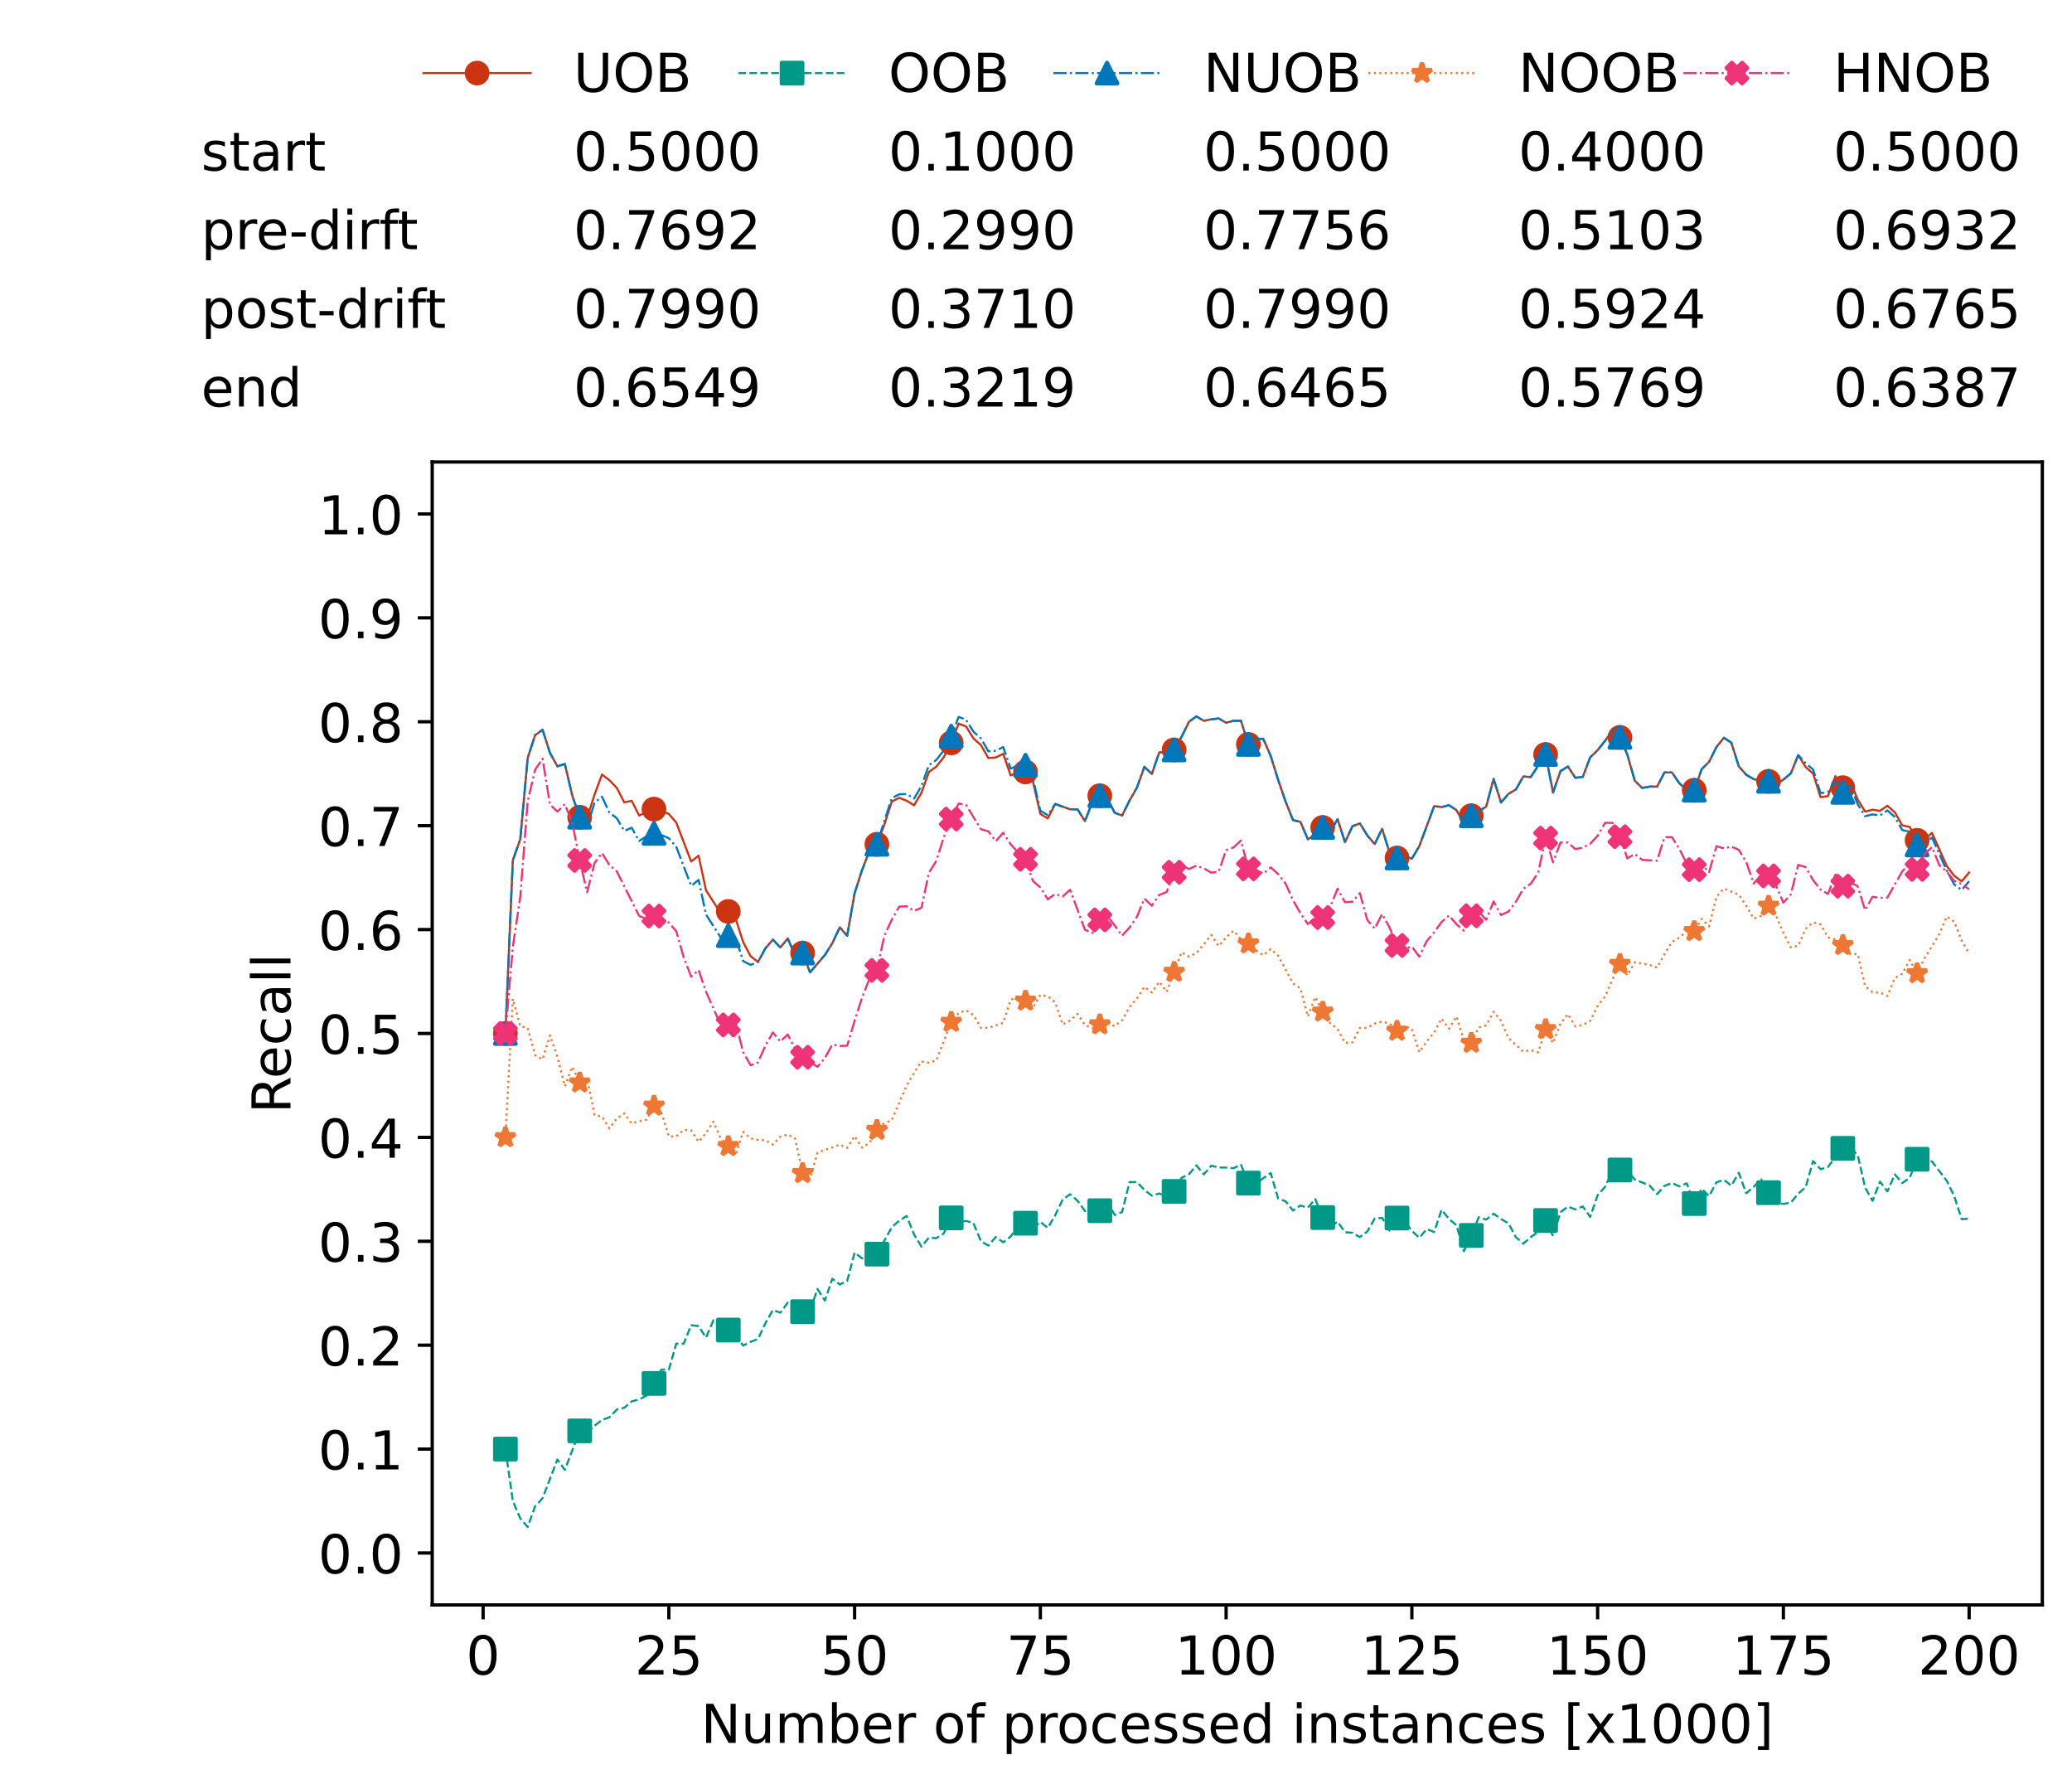 <?xml version="1.0" encoding="utf-8" standalone="no"?>
<!DOCTYPE svg PUBLIC "-//W3C//DTD SVG 1.1//EN"
  "http://www.w3.org/Graphics/SVG/1.1/DTD/svg11.dtd">
<!-- Created with matplotlib (https://matplotlib.org/) -->
<svg height="432.615pt" version="1.1" viewBox="0 0 502.65 432.615" width="502.65pt" xmlns="http://www.w3.org/2000/svg" xmlns:xlink="http://www.w3.org/1999/xlink">
 <defs>
  <style type="text/css">*{stroke-linecap:butt;stroke-linejoin:round;}</style>
 </defs>
 <g id="figure_1">
  <g id="patch_1">
   <path d="M 0 432.615 
L 502.65 432.615 
L 502.65 0 
L 0 0 
z
" style="fill:#ffffff;"/>
  </g>
  <g id="axes_1">
   <g id="patch_2">
    <path d="M 104.85 389.252 
L 495.45 389.252 
L 495.45 112.052 
L 104.85 112.052 
z
" style="fill:#ffffff;"/>
   </g>
   <g id="matplotlib.axis_1">
    <g id="xtick_1">
     <g id="line2d_1">
      <defs>
       <path d="M 0 0 
L 0 3.5 
" id="m2da12bc8eb" style="stroke:#000000;stroke-width:0.8;"/>
      </defs>
      <g>
       <use style="stroke:#000000;stroke-width:0.8;" x="117.197" xlink:href="#m2da12bc8eb" y="389.252"/>
      </g>
     </g>
     <g id="text_1">
      <!-- 0 -->
      <g transform="translate(113.061 406.13)scale(0.13 -0.13)">
       <defs>
        <path d="M 31.781 66.406 
Q 24.172 66.406 20.328 58.906 
Q 16.5 51.422 16.5 36.375 
Q 16.5 21.391 20.328 13.891 
Q 24.172 6.391 31.781 6.391 
Q 39.453 6.391 43.281 13.891 
Q 47.125 21.391 47.125 36.375 
Q 47.125 51.422 43.281 58.906 
Q 39.453 66.406 31.781 66.406 
z
M 31.781 74.219 
Q 44.047 74.219 50.516 64.516 
Q 56.984 54.828 56.984 36.375 
Q 56.984 17.969 50.516 8.266 
Q 44.047 -1.422 31.781 -1.422 
Q 19.531 -1.422 13.062 8.266 
Q 6.594 17.969 6.594 36.375 
Q 6.594 54.828 13.062 64.516 
Q 19.531 74.219 31.781 74.219 
z
" id="DejaVuSans-48"/>
       </defs>
       <use xlink:href="#DejaVuSans-48"/>
      </g>
     </g>
    </g>
    <g id="xtick_2">
     <g id="line2d_2">
      <g>
       <use style="stroke:#000000;stroke-width:0.8;" x="162.259" xlink:href="#m2da12bc8eb" y="389.252"/>
      </g>
     </g>
     <g id="text_2">
      <!-- 25 -->
      <g transform="translate(153.988 406.13)scale(0.13 -0.13)">
       <defs>
        <path d="M 19.188 8.297 
L 53.609 8.297 
L 53.609 0 
L 7.328 0 
L 7.328 8.297 
Q 12.938 14.109 22.625 23.891 
Q 32.328 33.688 34.812 36.531 
Q 39.547 41.844 41.422 45.531 
Q 43.312 49.219 43.312 52.781 
Q 43.312 58.594 39.234 62.25 
Q 35.156 65.922 28.609 65.922 
Q 23.969 65.922 18.812 64.312 
Q 13.672 62.703 7.812 59.422 
L 7.812 69.391 
Q 13.766 71.781 18.938 73 
Q 24.125 74.219 28.422 74.219 
Q 39.75 74.219 46.484 68.547 
Q 53.219 62.891 53.219 53.422 
Q 53.219 48.922 51.531 44.891 
Q 49.859 40.875 45.406 35.406 
Q 44.188 33.984 37.641 27.219 
Q 31.109 20.453 19.188 8.297 
z
" id="DejaVuSans-50"/>
        <path d="M 10.797 72.906 
L 49.516 72.906 
L 49.516 64.594 
L 19.828 64.594 
L 19.828 46.734 
Q 21.969 47.469 24.109 47.828 
Q 26.266 48.188 28.422 48.188 
Q 40.625 48.188 47.75 41.5 
Q 54.891 34.812 54.891 23.391 
Q 54.891 11.625 47.562 5.094 
Q 40.234 -1.422 26.906 -1.422 
Q 22.312 -1.422 17.547 -0.641 
Q 12.797 0.141 7.719 1.703 
L 7.719 11.625 
Q 12.109 9.234 16.797 8.062 
Q 21.484 6.891 26.703 6.891 
Q 35.156 6.891 40.078 11.328 
Q 45.016 15.766 45.016 23.391 
Q 45.016 31 40.078 35.438 
Q 35.156 39.891 26.703 39.891 
Q 22.75 39.891 18.812 39.016 
Q 14.891 38.141 10.797 36.281 
z
" id="DejaVuSans-53"/>
       </defs>
       <use xlink:href="#DejaVuSans-50"/>
       <use x="63.623" xlink:href="#DejaVuSans-53"/>
      </g>
     </g>
    </g>
    <g id="xtick_3">
     <g id="line2d_3">
      <g>
       <use style="stroke:#000000;stroke-width:0.8;" x="207.322" xlink:href="#m2da12bc8eb" y="389.252"/>
      </g>
     </g>
     <g id="text_3">
      <!-- 50 -->
      <g transform="translate(199.05 406.13)scale(0.13 -0.13)">
       <use xlink:href="#DejaVuSans-53"/>
       <use x="63.623" xlink:href="#DejaVuSans-48"/>
      </g>
     </g>
    </g>
    <g id="xtick_4">
     <g id="line2d_4">
      <g>
       <use style="stroke:#000000;stroke-width:0.8;" x="252.384" xlink:href="#m2da12bc8eb" y="389.252"/>
      </g>
     </g>
     <g id="text_4">
      <!-- 75 -->
      <g transform="translate(244.113 406.13)scale(0.13 -0.13)">
       <defs>
        <path d="M 8.203 72.906 
L 55.078 72.906 
L 55.078 68.703 
L 28.609 0 
L 18.312 0 
L 43.219 64.594 
L 8.203 64.594 
z
" id="DejaVuSans-55"/>
       </defs>
       <use xlink:href="#DejaVuSans-55"/>
       <use x="63.623" xlink:href="#DejaVuSans-53"/>
      </g>
     </g>
    </g>
    <g id="xtick_5">
     <g id="line2d_5">
      <g>
       <use style="stroke:#000000;stroke-width:0.8;" x="297.446" xlink:href="#m2da12bc8eb" y="389.252"/>
      </g>
     </g>
     <g id="text_5">
      <!-- 100 -->
      <g transform="translate(285.039 406.13)scale(0.13 -0.13)">
       <defs>
        <path d="M 12.406 8.297 
L 28.516 8.297 
L 28.516 63.922 
L 10.984 60.406 
L 10.984 69.391 
L 28.422 72.906 
L 38.281 72.906 
L 38.281 8.297 
L 54.391 8.297 
L 54.391 0 
L 12.406 0 
z
" id="DejaVuSans-49"/>
       </defs>
       <use xlink:href="#DejaVuSans-49"/>
       <use x="63.623" xlink:href="#DejaVuSans-48"/>
       <use x="127.246" xlink:href="#DejaVuSans-48"/>
      </g>
     </g>
    </g>
    <g id="xtick_6">
     <g id="line2d_6">
      <g>
       <use style="stroke:#000000;stroke-width:0.8;" x="342.509" xlink:href="#m2da12bc8eb" y="389.252"/>
      </g>
     </g>
     <g id="text_6">
      <!-- 125 -->
      <g transform="translate(330.102 406.13)scale(0.13 -0.13)">
       <use xlink:href="#DejaVuSans-49"/>
       <use x="63.623" xlink:href="#DejaVuSans-50"/>
       <use x="127.246" xlink:href="#DejaVuSans-53"/>
      </g>
     </g>
    </g>
    <g id="xtick_7">
     <g id="line2d_7">
      <g>
       <use style="stroke:#000000;stroke-width:0.8;" x="387.571" xlink:href="#m2da12bc8eb" y="389.252"/>
      </g>
     </g>
     <g id="text_7">
      <!-- 150 -->
      <g transform="translate(375.164 406.13)scale(0.13 -0.13)">
       <use xlink:href="#DejaVuSans-49"/>
       <use x="63.623" xlink:href="#DejaVuSans-53"/>
       <use x="127.246" xlink:href="#DejaVuSans-48"/>
      </g>
     </g>
    </g>
    <g id="xtick_8">
     <g id="line2d_8">
      <g>
       <use style="stroke:#000000;stroke-width:0.8;" x="432.633" xlink:href="#m2da12bc8eb" y="389.252"/>
      </g>
     </g>
     <g id="text_8">
      <!-- 175 -->
      <g transform="translate(420.226 406.13)scale(0.13 -0.13)">
       <use xlink:href="#DejaVuSans-49"/>
       <use x="63.623" xlink:href="#DejaVuSans-55"/>
       <use x="127.246" xlink:href="#DejaVuSans-53"/>
      </g>
     </g>
    </g>
    <g id="xtick_9">
     <g id="line2d_9">
      <g>
       <use style="stroke:#000000;stroke-width:0.8;" x="477.695" xlink:href="#m2da12bc8eb" y="389.252"/>
      </g>
     </g>
     <g id="text_9">
      <!-- 200 -->
      <g transform="translate(465.289 406.13)scale(0.13 -0.13)">
       <use xlink:href="#DejaVuSans-50"/>
       <use x="63.623" xlink:href="#DejaVuSans-48"/>
       <use x="127.246" xlink:href="#DejaVuSans-48"/>
      </g>
     </g>
    </g>
    <g id="text_10">
     <!-- Number of processed instances [x1000] -->
     <g transform="translate(170.025 422.711)scale(0.13 -0.13)">
      <defs>
       <path d="M 9.812 72.906 
L 23.094 72.906 
L 55.422 11.922 
L 55.422 72.906 
L 64.984 72.906 
L 64.984 0 
L 51.703 0 
L 19.391 60.984 
L 19.391 0 
L 9.812 0 
z
" id="DejaVuSans-78"/>
       <path d="M 8.5 21.578 
L 8.5 54.688 
L 17.484 54.688 
L 17.484 21.922 
Q 17.484 14.156 20.5 10.266 
Q 23.531 6.391 29.594 6.391 
Q 36.859 6.391 41.078 11.031 
Q 45.312 15.672 45.312 23.688 
L 45.312 54.688 
L 54.297 54.688 
L 54.297 0 
L 45.312 0 
L 45.312 8.406 
Q 42.047 3.422 37.719 1 
Q 33.406 -1.422 27.688 -1.422 
Q 18.266 -1.422 13.375 4.438 
Q 8.5 10.297 8.5 21.578 
z
M 31.109 56 
z
" id="DejaVuSans-117"/>
       <path d="M 52 44.188 
Q 55.375 50.25 60.062 53.125 
Q 64.75 56 71.094 56 
Q 79.641 56 84.281 50.016 
Q 88.922 44.047 88.922 33.016 
L 88.922 0 
L 79.891 0 
L 79.891 32.719 
Q 79.891 40.578 77.094 44.375 
Q 74.312 48.188 68.609 48.188 
Q 61.625 48.188 57.562 43.547 
Q 53.516 38.922 53.516 30.906 
L 53.516 0 
L 44.484 0 
L 44.484 32.719 
Q 44.484 40.625 41.703 44.406 
Q 38.922 48.188 33.109 48.188 
Q 26.219 48.188 22.156 43.531 
Q 18.109 38.875 18.109 30.906 
L 18.109 0 
L 9.078 0 
L 9.078 54.688 
L 18.109 54.688 
L 18.109 46.188 
Q 21.188 51.219 25.484 53.609 
Q 29.781 56 35.688 56 
Q 41.656 56 45.828 52.969 
Q 50 49.953 52 44.188 
z
" id="DejaVuSans-109"/>
       <path d="M 48.688 27.297 
Q 48.688 37.203 44.609 42.844 
Q 40.531 48.484 33.406 48.484 
Q 26.266 48.484 22.188 42.844 
Q 18.109 37.203 18.109 27.297 
Q 18.109 17.391 22.188 11.75 
Q 26.266 6.109 33.406 6.109 
Q 40.531 6.109 44.609 11.75 
Q 48.688 17.391 48.688 27.297 
z
M 18.109 46.391 
Q 20.953 51.266 25.266 53.625 
Q 29.594 56 35.594 56 
Q 45.562 56 51.781 48.094 
Q 58.016 40.188 58.016 27.297 
Q 58.016 14.406 51.781 6.484 
Q 45.562 -1.422 35.594 -1.422 
Q 29.594 -1.422 25.266 0.953 
Q 20.953 3.328 18.109 8.203 
L 18.109 0 
L 9.078 0 
L 9.078 75.984 
L 18.109 75.984 
z
" id="DejaVuSans-98"/>
       <path d="M 56.203 29.594 
L 56.203 25.203 
L 14.891 25.203 
Q 15.484 15.922 20.484 11.062 
Q 25.484 6.203 34.422 6.203 
Q 39.594 6.203 44.453 7.469 
Q 49.312 8.734 54.109 11.281 
L 54.109 2.781 
Q 49.266 0.734 44.188 -0.344 
Q 39.109 -1.422 33.891 -1.422 
Q 20.797 -1.422 13.156 6.188 
Q 5.516 13.812 5.516 26.812 
Q 5.516 40.234 12.766 48.109 
Q 20.016 56 32.328 56 
Q 43.359 56 49.781 48.891 
Q 56.203 41.797 56.203 29.594 
z
M 47.219 32.234 
Q 47.125 39.594 43.094 43.984 
Q 39.062 48.391 32.422 48.391 
Q 24.906 48.391 20.391 44.141 
Q 15.875 39.891 15.188 32.172 
z
" id="DejaVuSans-101"/>
       <path d="M 41.109 46.297 
Q 39.594 47.172 37.812 47.578 
Q 36.031 48 33.891 48 
Q 26.266 48 22.188 43.047 
Q 18.109 38.094 18.109 28.812 
L 18.109 0 
L 9.078 0 
L 9.078 54.688 
L 18.109 54.688 
L 18.109 46.188 
Q 20.953 51.172 25.484 53.578 
Q 30.031 56 36.531 56 
Q 37.453 56 38.578 55.875 
Q 39.703 55.766 41.062 55.516 
z
" id="DejaVuSans-114"/>
       <path id="DejaVuSans-32"/>
       <path d="M 30.609 48.391 
Q 23.391 48.391 19.188 42.75 
Q 14.984 37.109 14.984 27.297 
Q 14.984 17.484 19.156 11.844 
Q 23.344 6.203 30.609 6.203 
Q 37.797 6.203 41.984 11.859 
Q 46.188 17.531 46.188 27.297 
Q 46.188 37.016 41.984 42.703 
Q 37.797 48.391 30.609 48.391 
z
M 30.609 56 
Q 42.328 56 49.016 48.375 
Q 55.719 40.766 55.719 27.297 
Q 55.719 13.875 49.016 6.219 
Q 42.328 -1.422 30.609 -1.422 
Q 18.844 -1.422 12.172 6.219 
Q 5.516 13.875 5.516 27.297 
Q 5.516 40.766 12.172 48.375 
Q 18.844 56 30.609 56 
z
" id="DejaVuSans-111"/>
       <path d="M 37.109 75.984 
L 37.109 68.5 
L 28.516 68.5 
Q 23.688 68.5 21.797 66.547 
Q 19.922 64.594 19.922 59.516 
L 19.922 54.688 
L 34.719 54.688 
L 34.719 47.703 
L 19.922 47.703 
L 19.922 0 
L 10.891 0 
L 10.891 47.703 
L 2.297 47.703 
L 2.297 54.688 
L 10.891 54.688 
L 10.891 58.5 
Q 10.891 67.625 15.141 71.797 
Q 19.391 75.984 28.609 75.984 
z
" id="DejaVuSans-102"/>
       <path d="M 18.109 8.203 
L 18.109 -20.797 
L 9.078 -20.797 
L 9.078 54.688 
L 18.109 54.688 
L 18.109 46.391 
Q 20.953 51.266 25.266 53.625 
Q 29.594 56 35.594 56 
Q 45.562 56 51.781 48.094 
Q 58.016 40.188 58.016 27.297 
Q 58.016 14.406 51.781 6.484 
Q 45.562 -1.422 35.594 -1.422 
Q 29.594 -1.422 25.266 0.953 
Q 20.953 3.328 18.109 8.203 
z
M 48.688 27.297 
Q 48.688 37.203 44.609 42.844 
Q 40.531 48.484 33.406 48.484 
Q 26.266 48.484 22.188 42.844 
Q 18.109 37.203 18.109 27.297 
Q 18.109 17.391 22.188 11.75 
Q 26.266 6.109 33.406 6.109 
Q 40.531 6.109 44.609 11.75 
Q 48.688 17.391 48.688 27.297 
z
" id="DejaVuSans-112"/>
       <path d="M 48.781 52.594 
L 48.781 44.188 
Q 44.969 46.297 41.141 47.344 
Q 37.312 48.391 33.406 48.391 
Q 24.656 48.391 19.812 42.844 
Q 14.984 37.312 14.984 27.297 
Q 14.984 17.281 19.812 11.734 
Q 24.656 6.203 33.406 6.203 
Q 37.312 6.203 41.141 7.25 
Q 44.969 8.297 48.781 10.406 
L 48.781 2.094 
Q 45.016 0.344 40.984 -0.531 
Q 36.969 -1.422 32.422 -1.422 
Q 20.062 -1.422 12.781 6.344 
Q 5.516 14.109 5.516 27.297 
Q 5.516 40.672 12.859 48.328 
Q 20.219 56 33.016 56 
Q 37.156 56 41.109 55.141 
Q 45.062 54.297 48.781 52.594 
z
" id="DejaVuSans-99"/>
       <path d="M 44.281 53.078 
L 44.281 44.578 
Q 40.484 46.531 36.375 47.5 
Q 32.281 48.484 27.875 48.484 
Q 21.188 48.484 17.844 46.438 
Q 14.5 44.391 14.5 40.281 
Q 14.5 37.156 16.891 35.375 
Q 19.281 33.594 26.516 31.984 
L 29.594 31.297 
Q 39.156 29.25 43.188 25.516 
Q 47.219 21.781 47.219 15.094 
Q 47.219 7.469 41.188 3.016 
Q 35.156 -1.422 24.609 -1.422 
Q 20.219 -1.422 15.453 -0.562 
Q 10.688 0.297 5.422 2 
L 5.422 11.281 
Q 10.406 8.688 15.234 7.391 
Q 20.062 6.109 24.812 6.109 
Q 31.156 6.109 34.562 8.281 
Q 37.984 10.453 37.984 14.406 
Q 37.984 18.062 35.516 20.016 
Q 33.062 21.969 24.703 23.781 
L 21.578 24.516 
Q 13.234 26.266 9.516 29.906 
Q 5.812 33.547 5.812 39.891 
Q 5.812 47.609 11.281 51.797 
Q 16.75 56 26.812 56 
Q 31.781 56 36.172 55.266 
Q 40.578 54.547 44.281 53.078 
z
" id="DejaVuSans-115"/>
       <path d="M 45.406 46.391 
L 45.406 75.984 
L 54.391 75.984 
L 54.391 0 
L 45.406 0 
L 45.406 8.203 
Q 42.578 3.328 38.25 0.953 
Q 33.938 -1.422 27.875 -1.422 
Q 17.969 -1.422 11.734 6.484 
Q 5.516 14.406 5.516 27.297 
Q 5.516 40.188 11.734 48.094 
Q 17.969 56 27.875 56 
Q 33.938 56 38.25 53.625 
Q 42.578 51.266 45.406 46.391 
z
M 14.797 27.297 
Q 14.797 17.391 18.875 11.75 
Q 22.953 6.109 30.078 6.109 
Q 37.203 6.109 41.297 11.75 
Q 45.406 17.391 45.406 27.297 
Q 45.406 37.203 41.297 42.844 
Q 37.203 48.484 30.078 48.484 
Q 22.953 48.484 18.875 42.844 
Q 14.797 37.203 14.797 27.297 
z
" id="DejaVuSans-100"/>
       <path d="M 9.422 54.688 
L 18.406 54.688 
L 18.406 0 
L 9.422 0 
z
M 9.422 75.984 
L 18.406 75.984 
L 18.406 64.594 
L 9.422 64.594 
z
" id="DejaVuSans-105"/>
       <path d="M 54.891 33.016 
L 54.891 0 
L 45.906 0 
L 45.906 32.719 
Q 45.906 40.484 42.875 44.328 
Q 39.844 48.188 33.797 48.188 
Q 26.516 48.188 22.312 43.547 
Q 18.109 38.922 18.109 30.906 
L 18.109 0 
L 9.078 0 
L 9.078 54.688 
L 18.109 54.688 
L 18.109 46.188 
Q 21.344 51.125 25.703 53.562 
Q 30.078 56 35.797 56 
Q 45.219 56 50.047 50.172 
Q 54.891 44.344 54.891 33.016 
z
" id="DejaVuSans-110"/>
       <path d="M 18.312 70.219 
L 18.312 54.688 
L 36.812 54.688 
L 36.812 47.703 
L 18.312 47.703 
L 18.312 18.016 
Q 18.312 11.328 20.141 9.422 
Q 21.969 7.516 27.594 7.516 
L 36.812 7.516 
L 36.812 0 
L 27.594 0 
Q 17.188 0 13.234 3.875 
Q 9.281 7.766 9.281 18.016 
L 9.281 47.703 
L 2.688 47.703 
L 2.688 54.688 
L 9.281 54.688 
L 9.281 70.219 
z
" id="DejaVuSans-116"/>
       <path d="M 34.281 27.484 
Q 23.391 27.484 19.188 25 
Q 14.984 22.516 14.984 16.5 
Q 14.984 11.719 18.141 8.906 
Q 21.297 6.109 26.703 6.109 
Q 34.188 6.109 38.703 11.406 
Q 43.219 16.703 43.219 25.484 
L 43.219 27.484 
z
M 52.203 31.203 
L 52.203 0 
L 43.219 0 
L 43.219 8.297 
Q 40.141 3.328 35.547 0.953 
Q 30.953 -1.422 24.312 -1.422 
Q 15.922 -1.422 10.953 3.297 
Q 6 8.016 6 15.922 
Q 6 25.141 12.172 29.828 
Q 18.359 34.516 30.609 34.516 
L 43.219 34.516 
L 43.219 35.406 
Q 43.219 41.609 39.141 45 
Q 35.062 48.391 27.688 48.391 
Q 23 48.391 18.547 47.266 
Q 14.109 46.141 10.016 43.891 
L 10.016 52.203 
Q 14.938 54.109 19.578 55.047 
Q 24.219 56 28.609 56 
Q 40.484 56 46.344 49.844 
Q 52.203 43.703 52.203 31.203 
z
" id="DejaVuSans-97"/>
       <path d="M 8.594 75.984 
L 29.297 75.984 
L 29.297 69 
L 17.578 69 
L 17.578 -6.203 
L 29.297 -6.203 
L 29.297 -13.188 
L 8.594 -13.188 
z
" id="DejaVuSans-91"/>
       <path d="M 54.891 54.688 
L 35.109 28.078 
L 55.906 0 
L 45.312 0 
L 29.391 21.484 
L 13.484 0 
L 2.875 0 
L 24.125 28.609 
L 4.688 54.688 
L 15.281 54.688 
L 29.781 35.203 
L 44.281 54.688 
z
" id="DejaVuSans-120"/>
       <path d="M 30.422 75.984 
L 30.422 -13.188 
L 9.719 -13.188 
L 9.719 -6.203 
L 21.391 -6.203 
L 21.391 69 
L 9.719 69 
L 9.719 75.984 
z
" id="DejaVuSans-93"/>
      </defs>
      <use xlink:href="#DejaVuSans-78"/>
      <use x="74.805" xlink:href="#DejaVuSans-117"/>
      <use x="138.184" xlink:href="#DejaVuSans-109"/>
      <use x="235.596" xlink:href="#DejaVuSans-98"/>
      <use x="299.072" xlink:href="#DejaVuSans-101"/>
      <use x="360.596" xlink:href="#DejaVuSans-114"/>
      <use x="401.709" xlink:href="#DejaVuSans-32"/>
      <use x="433.496" xlink:href="#DejaVuSans-111"/>
      <use x="494.678" xlink:href="#DejaVuSans-102"/>
      <use x="529.883" xlink:href="#DejaVuSans-32"/>
      <use x="561.67" xlink:href="#DejaVuSans-112"/>
      <use x="625.146" xlink:href="#DejaVuSans-114"/>
      <use x="664.01" xlink:href="#DejaVuSans-111"/>
      <use x="725.191" xlink:href="#DejaVuSans-99"/>
      <use x="780.172" xlink:href="#DejaVuSans-101"/>
      <use x="841.695" xlink:href="#DejaVuSans-115"/>
      <use x="893.795" xlink:href="#DejaVuSans-115"/>
      <use x="945.895" xlink:href="#DejaVuSans-101"/>
      <use x="1007.418" xlink:href="#DejaVuSans-100"/>
      <use x="1070.895" xlink:href="#DejaVuSans-32"/>
      <use x="1102.682" xlink:href="#DejaVuSans-105"/>
      <use x="1130.465" xlink:href="#DejaVuSans-110"/>
      <use x="1193.844" xlink:href="#DejaVuSans-115"/>
      <use x="1245.943" xlink:href="#DejaVuSans-116"/>
      <use x="1285.152" xlink:href="#DejaVuSans-97"/>
      <use x="1346.432" xlink:href="#DejaVuSans-110"/>
      <use x="1409.811" xlink:href="#DejaVuSans-99"/>
      <use x="1464.791" xlink:href="#DejaVuSans-101"/>
      <use x="1526.314" xlink:href="#DejaVuSans-115"/>
      <use x="1578.414" xlink:href="#DejaVuSans-32"/>
      <use x="1610.201" xlink:href="#DejaVuSans-91"/>
      <use x="1649.215" xlink:href="#DejaVuSans-120"/>
      <use x="1708.395" xlink:href="#DejaVuSans-49"/>
      <use x="1772.018" xlink:href="#DejaVuSans-48"/>
      <use x="1835.641" xlink:href="#DejaVuSans-48"/>
      <use x="1899.264" xlink:href="#DejaVuSans-48"/>
      <use x="1962.887" xlink:href="#DejaVuSans-93"/>
     </g>
    </g>
   </g>
   <g id="matplotlib.axis_2">
    <g id="ytick_1">
     <g id="line2d_10">
      <defs>
       <path d="M 0 0 
L -3.5 0 
" id="m7a15f41f78" style="stroke:#000000;stroke-width:0.8;"/>
      </defs>
      <g>
       <use style="stroke:#000000;stroke-width:0.8;" x="104.85" xlink:href="#m7a15f41f78" y="376.652"/>
      </g>
     </g>
     <g id="text_11">
      <!-- 0.0 -->
      <g transform="translate(77.176 381.591)scale(0.13 -0.13)">
       <defs>
        <path d="M 10.688 12.406 
L 21 12.406 
L 21 0 
L 10.688 0 
z
" id="DejaVuSans-46"/>
       </defs>
       <use xlink:href="#DejaVuSans-48"/>
       <use x="63.623" xlink:href="#DejaVuSans-46"/>
       <use x="95.41" xlink:href="#DejaVuSans-48"/>
      </g>
     </g>
    </g>
    <g id="ytick_2">
     <g id="line2d_11">
      <g>
       <use style="stroke:#000000;stroke-width:0.8;" x="104.85" xlink:href="#m7a15f41f78" y="351.452"/>
      </g>
     </g>
     <g id="text_12">
      <!-- 0.1 -->
      <g transform="translate(77.176 356.391)scale(0.13 -0.13)">
       <use xlink:href="#DejaVuSans-48"/>
       <use x="63.623" xlink:href="#DejaVuSans-46"/>
       <use x="95.41" xlink:href="#DejaVuSans-49"/>
      </g>
     </g>
    </g>
    <g id="ytick_3">
     <g id="line2d_12">
      <g>
       <use style="stroke:#000000;stroke-width:0.8;" x="104.85" xlink:href="#m7a15f41f78" y="326.252"/>
      </g>
     </g>
     <g id="text_13">
      <!-- 0.2 -->
      <g transform="translate(77.176 331.191)scale(0.13 -0.13)">
       <use xlink:href="#DejaVuSans-48"/>
       <use x="63.623" xlink:href="#DejaVuSans-46"/>
       <use x="95.41" xlink:href="#DejaVuSans-50"/>
      </g>
     </g>
    </g>
    <g id="ytick_4">
     <g id="line2d_13">
      <g>
       <use style="stroke:#000000;stroke-width:0.8;" x="104.85" xlink:href="#m7a15f41f78" y="301.052"/>
      </g>
     </g>
     <g id="text_14">
      <!-- 0.3 -->
      <g transform="translate(77.176 305.991)scale(0.13 -0.13)">
       <defs>
        <path d="M 40.578 39.312 
Q 47.656 37.797 51.625 33 
Q 55.609 28.219 55.609 21.188 
Q 55.609 10.406 48.188 4.484 
Q 40.766 -1.422 27.094 -1.422 
Q 22.516 -1.422 17.656 -0.516 
Q 12.797 0.391 7.625 2.203 
L 7.625 11.719 
Q 11.719 9.328 16.594 8.109 
Q 21.484 6.891 26.812 6.891 
Q 36.078 6.891 40.938 10.547 
Q 45.797 14.203 45.797 21.188 
Q 45.797 27.641 41.281 31.266 
Q 36.766 34.906 28.719 34.906 
L 20.219 34.906 
L 20.219 43.016 
L 29.109 43.016 
Q 36.375 43.016 40.234 45.922 
Q 44.094 48.828 44.094 54.297 
Q 44.094 59.906 40.109 62.906 
Q 36.141 65.922 28.719 65.922 
Q 24.656 65.922 20.016 65.031 
Q 15.375 64.156 9.812 62.312 
L 9.812 71.094 
Q 15.438 72.656 20.344 73.438 
Q 25.25 74.219 29.594 74.219 
Q 40.828 74.219 47.359 69.109 
Q 53.906 64.016 53.906 55.328 
Q 53.906 49.266 50.438 45.094 
Q 46.969 40.922 40.578 39.312 
z
" id="DejaVuSans-51"/>
       </defs>
       <use xlink:href="#DejaVuSans-48"/>
       <use x="63.623" xlink:href="#DejaVuSans-46"/>
       <use x="95.41" xlink:href="#DejaVuSans-51"/>
      </g>
     </g>
    </g>
    <g id="ytick_5">
     <g id="line2d_14">
      <g>
       <use style="stroke:#000000;stroke-width:0.8;" x="104.85" xlink:href="#m7a15f41f78" y="275.852"/>
      </g>
     </g>
     <g id="text_15">
      <!-- 0.4 -->
      <g transform="translate(77.176 280.791)scale(0.13 -0.13)">
       <defs>
        <path d="M 37.797 64.312 
L 12.891 25.391 
L 37.797 25.391 
z
M 35.203 72.906 
L 47.609 72.906 
L 47.609 25.391 
L 58.016 25.391 
L 58.016 17.188 
L 47.609 17.188 
L 47.609 0 
L 37.797 0 
L 37.797 17.188 
L 4.891 17.188 
L 4.891 26.703 
z
" id="DejaVuSans-52"/>
       </defs>
       <use xlink:href="#DejaVuSans-48"/>
       <use x="63.623" xlink:href="#DejaVuSans-46"/>
       <use x="95.41" xlink:href="#DejaVuSans-52"/>
      </g>
     </g>
    </g>
    <g id="ytick_6">
     <g id="line2d_15">
      <g>
       <use style="stroke:#000000;stroke-width:0.8;" x="104.85" xlink:href="#m7a15f41f78" y="250.652"/>
      </g>
     </g>
     <g id="text_16">
      <!-- 0.5 -->
      <g transform="translate(77.176 255.591)scale(0.13 -0.13)">
       <use xlink:href="#DejaVuSans-48"/>
       <use x="63.623" xlink:href="#DejaVuSans-46"/>
       <use x="95.41" xlink:href="#DejaVuSans-53"/>
      </g>
     </g>
    </g>
    <g id="ytick_7">
     <g id="line2d_16">
      <g>
       <use style="stroke:#000000;stroke-width:0.8;" x="104.85" xlink:href="#m7a15f41f78" y="225.452"/>
      </g>
     </g>
     <g id="text_17">
      <!-- 0.6 -->
      <g transform="translate(77.176 230.391)scale(0.13 -0.13)">
       <defs>
        <path d="M 33.016 40.375 
Q 26.375 40.375 22.484 35.828 
Q 18.609 31.297 18.609 23.391 
Q 18.609 15.531 22.484 10.953 
Q 26.375 6.391 33.016 6.391 
Q 39.656 6.391 43.531 10.953 
Q 47.406 15.531 47.406 23.391 
Q 47.406 31.297 43.531 35.828 
Q 39.656 40.375 33.016 40.375 
z
M 52.594 71.297 
L 52.594 62.312 
Q 48.875 64.062 45.094 64.984 
Q 41.312 65.922 37.594 65.922 
Q 27.828 65.922 22.672 59.328 
Q 17.531 52.734 16.797 39.406 
Q 19.672 43.656 24.016 45.922 
Q 28.375 48.188 33.594 48.188 
Q 44.578 48.188 50.953 41.516 
Q 57.328 34.859 57.328 23.391 
Q 57.328 12.156 50.688 5.359 
Q 44.047 -1.422 33.016 -1.422 
Q 20.359 -1.422 13.672 8.266 
Q 6.984 17.969 6.984 36.375 
Q 6.984 53.656 15.188 63.938 
Q 23.391 74.219 37.203 74.219 
Q 40.922 74.219 44.703 73.484 
Q 48.484 72.75 52.594 71.297 
z
" id="DejaVuSans-54"/>
       </defs>
       <use xlink:href="#DejaVuSans-48"/>
       <use x="63.623" xlink:href="#DejaVuSans-46"/>
       <use x="95.41" xlink:href="#DejaVuSans-54"/>
      </g>
     </g>
    </g>
    <g id="ytick_8">
     <g id="line2d_17">
      <g>
       <use style="stroke:#000000;stroke-width:0.8;" x="104.85" xlink:href="#m7a15f41f78" y="200.252"/>
      </g>
     </g>
     <g id="text_18">
      <!-- 0.7 -->
      <g transform="translate(77.176 205.191)scale(0.13 -0.13)">
       <use xlink:href="#DejaVuSans-48"/>
       <use x="63.623" xlink:href="#DejaVuSans-46"/>
       <use x="95.41" xlink:href="#DejaVuSans-55"/>
      </g>
     </g>
    </g>
    <g id="ytick_9">
     <g id="line2d_18">
      <g>
       <use style="stroke:#000000;stroke-width:0.8;" x="104.85" xlink:href="#m7a15f41f78" y="175.052"/>
      </g>
     </g>
     <g id="text_19">
      <!-- 0.8 -->
      <g transform="translate(77.176 179.991)scale(0.13 -0.13)">
       <defs>
        <path d="M 31.781 34.625 
Q 24.75 34.625 20.719 30.859 
Q 16.703 27.094 16.703 20.516 
Q 16.703 13.922 20.719 10.156 
Q 24.75 6.391 31.781 6.391 
Q 38.812 6.391 42.859 10.172 
Q 46.922 13.969 46.922 20.516 
Q 46.922 27.094 42.891 30.859 
Q 38.875 34.625 31.781 34.625 
z
M 21.922 38.812 
Q 15.578 40.375 12.031 44.719 
Q 8.5 49.078 8.5 55.328 
Q 8.5 64.062 14.719 69.141 
Q 20.953 74.219 31.781 74.219 
Q 42.672 74.219 48.875 69.141 
Q 55.078 64.062 55.078 55.328 
Q 55.078 49.078 51.531 44.719 
Q 48 40.375 41.703 38.812 
Q 48.828 37.156 52.797 32.312 
Q 56.781 27.484 56.781 20.516 
Q 56.781 9.906 50.312 4.234 
Q 43.844 -1.422 31.781 -1.422 
Q 19.734 -1.422 13.25 4.234 
Q 6.781 9.906 6.781 20.516 
Q 6.781 27.484 10.781 32.312 
Q 14.797 37.156 21.922 38.812 
z
M 18.312 54.391 
Q 18.312 48.734 21.844 45.562 
Q 25.391 42.391 31.781 42.391 
Q 38.141 42.391 41.719 45.562 
Q 45.312 48.734 45.312 54.391 
Q 45.312 60.062 41.719 63.234 
Q 38.141 66.406 31.781 66.406 
Q 25.391 66.406 21.844 63.234 
Q 18.312 60.062 18.312 54.391 
z
" id="DejaVuSans-56"/>
       </defs>
       <use xlink:href="#DejaVuSans-48"/>
       <use x="63.623" xlink:href="#DejaVuSans-46"/>
       <use x="95.41" xlink:href="#DejaVuSans-56"/>
      </g>
     </g>
    </g>
    <g id="ytick_10">
     <g id="line2d_19">
      <g>
       <use style="stroke:#000000;stroke-width:0.8;" x="104.85" xlink:href="#m7a15f41f78" y="149.852"/>
      </g>
     </g>
     <g id="text_20">
      <!-- 0.9 -->
      <g transform="translate(77.176 154.791)scale(0.13 -0.13)">
       <defs>
        <path d="M 10.984 1.516 
L 10.984 10.5 
Q 14.703 8.734 18.5 7.812 
Q 22.312 6.891 25.984 6.891 
Q 35.75 6.891 40.891 13.453 
Q 46.047 20.016 46.781 33.406 
Q 43.953 29.203 39.594 26.953 
Q 35.25 24.703 29.984 24.703 
Q 19.047 24.703 12.672 31.312 
Q 6.297 37.938 6.297 49.422 
Q 6.297 60.641 12.938 67.422 
Q 19.578 74.219 30.609 74.219 
Q 43.266 74.219 49.922 64.516 
Q 56.594 54.828 56.594 36.375 
Q 56.594 19.141 48.406 8.859 
Q 40.234 -1.422 26.422 -1.422 
Q 22.703 -1.422 18.891 -0.688 
Q 15.094 0.047 10.984 1.516 
z
M 30.609 32.422 
Q 37.25 32.422 41.125 36.953 
Q 45.016 41.5 45.016 49.422 
Q 45.016 57.281 41.125 61.844 
Q 37.25 66.406 30.609 66.406 
Q 23.969 66.406 20.094 61.844 
Q 16.219 57.281 16.219 49.422 
Q 16.219 41.5 20.094 36.953 
Q 23.969 32.422 30.609 32.422 
z
" id="DejaVuSans-57"/>
       </defs>
       <use xlink:href="#DejaVuSans-48"/>
       <use x="63.623" xlink:href="#DejaVuSans-46"/>
       <use x="95.41" xlink:href="#DejaVuSans-57"/>
      </g>
     </g>
    </g>
    <g id="ytick_11">
     <g id="line2d_20">
      <g>
       <use style="stroke:#000000;stroke-width:0.8;" x="104.85" xlink:href="#m7a15f41f78" y="124.652"/>
      </g>
     </g>
     <g id="text_21">
      <!-- 1.0 -->
      <g transform="translate(77.176 129.591)scale(0.13 -0.13)">
       <use xlink:href="#DejaVuSans-49"/>
       <use x="63.623" xlink:href="#DejaVuSans-46"/>
       <use x="95.41" xlink:href="#DejaVuSans-48"/>
      </g>
     </g>
    </g>
    <g id="text_22">
     <!-- Recall -->
     <g transform="translate(70.472 270.044)rotate(-90)scale(0.13 -0.13)">
      <defs>
       <path d="M 44.391 34.188 
Q 47.562 33.109 50.562 29.594 
Q 53.562 26.078 56.594 19.922 
L 66.609 0 
L 56 0 
L 46.688 18.703 
Q 43.062 26.031 39.672 28.422 
Q 36.281 30.812 30.422 30.812 
L 19.672 30.812 
L 19.672 0 
L 9.812 0 
L 9.812 72.906 
L 32.078 72.906 
Q 44.578 72.906 50.734 67.672 
Q 56.891 62.453 56.891 51.906 
Q 56.891 45.016 53.688 40.469 
Q 50.484 35.938 44.391 34.188 
z
M 19.672 64.797 
L 19.672 38.922 
L 32.078 38.922 
Q 39.203 38.922 42.844 42.219 
Q 46.484 45.516 46.484 51.906 
Q 46.484 58.297 42.844 61.547 
Q 39.203 64.797 32.078 64.797 
z
" id="DejaVuSans-82"/>
       <path d="M 9.422 75.984 
L 18.406 75.984 
L 18.406 0 
L 9.422 0 
z
" id="DejaVuSans-108"/>
      </defs>
      <use xlink:href="#DejaVuSans-82"/>
      <use x="64.982" xlink:href="#DejaVuSans-101"/>
      <use x="126.506" xlink:href="#DejaVuSans-99"/>
      <use x="181.486" xlink:href="#DejaVuSans-97"/>
      <use x="242.766" xlink:href="#DejaVuSans-108"/>
      <use x="270.549" xlink:href="#DejaVuSans-108"/>
     </g>
    </g>
   </g>
   <g id="line2d_21"/>
   <g id="line2d_22"/>
   <g id="line2d_23"/>
   <g id="line2d_24"/>
   <g id="line2d_25"/>
   <g id="line2d_26">
    <path clip-path="url(#p58032eb212)" d="M 122.605 250.652 
L 124.407 208.652 
L 126.21 203.561 
L 128.012 183.834 
L 129.815 178.297 
L 131.617 176.993 
L 133.419 182.606 
L 135.222 185.862 
L 137.024 185.283 
L 138.827 192.965 
L 140.629 198.21 
L 142.432 198.38 
L 144.234 192.708 
L 146.037 187.847 
L 147.839 189.234 
L 149.642 191.104 
L 151.444 194.607 
L 153.247 194.22 
L 155.049 197.793 
L 156.852 196.936 
L 158.654 196.236 
L 160.457 196.656 
L 162.259 197.42 
L 164.062 199.52 
L 167.667 208.954 
L 169.469 207.522 
L 171.272 215.922 
L 174.877 221.542 
L 176.679 221.057 
L 178.482 222.877 
L 180.284 228.477 
L 182.087 231.914 
L 183.889 233.314 
L 185.692 229.989 
L 187.494 227.889 
L 189.297 229.779 
L 191.099 227.631 
L 192.902 231.704 
L 194.704 231.144 
L 196.507 235.824 
L 200.112 231.624 
L 201.914 228.76 
L 203.717 224.91 
L 205.519 226.948 
L 207.322 216.639 
L 209.124 211.039 
L 210.927 206.387 
L 212.729 204.771 
L 214.532 200.011 
L 216.334 194.411 
L 218.137 193.495 
L 219.939 194.195 
L 221.742 195.315 
L 223.544 192.261 
L 225.347 187.221 
L 227.149 185.932 
L 228.952 183.641 
L 230.754 180.176 
L 232.557 175.496 
L 234.359 176.196 
L 236.162 179.104 
L 237.964 180.707 
L 239.767 183.857 
L 241.569 183.709 
L 243.372 182.818 
L 245.174 188.068 
L 246.976 187.228 
L 248.779 187.228 
L 250.581 189.538 
L 252.384 197.413 
L 254.186 198.493 
L 255.989 194.993 
L 259.594 196.278 
L 261.396 196.278 
L 263.199 199.141 
L 265.001 194.56 
L 266.804 192.985 
L 268.606 193.615 
L 270.409 197.115 
L 272.211 197.807 
L 274.014 194.167 
L 275.816 191.017 
L 277.619 185.977 
L 279.421 187.727 
L 281.224 182.477 
L 283.026 182.477 
L 284.829 181.877 
L 286.631 178.727 
L 288.434 175.052 
L 290.236 173.743 
L 292.039 174.82 
L 293.841 174.47 
L 295.644 174.245 
L 297.446 175.295 
L 299.249 174.81 
L 301.051 174.81 
L 302.854 180.537 
L 304.656 179.187 
L 306.459 179.187 
L 308.261 183.341 
L 310.064 189.141 
L 311.866 194.391 
L 313.669 198.891 
L 315.471 199.341 
L 317.274 203.541 
L 319.076 202.491 
L 320.879 200.691 
L 322.681 201.741 
L 324.484 198.687 
L 326.286 204.271 
L 328.089 200.394 
L 329.891 199.694 
L 331.694 202.619 
L 333.496 204.719 
L 335.299 201.003 
L 337.101 206.819 
L 338.904 208.091 
L 340.706 207.551 
L 342.509 208.251 
L 344.311 205.223 
L 347.916 195.514 
L 349.719 195.739 
L 351.521 195.289 
L 353.324 196.489 
L 355.126 199.639 
L 356.928 197.839 
L 360.533 195.643 
L 362.336 188.914 
L 364.138 194.641 
L 365.941 192.541 
L 367.743 191.477 
L 369.546 188.327 
L 371.348 188.451 
L 374.953 182.985 
L 376.756 192.225 
L 378.558 187.025 
L 380.361 185.9 
L 382.163 188.649 
L 383.966 188.409 
L 385.768 183.684 
L 387.571 181.934 
L 389.373 179.684 
L 391.176 177.164 
L 392.978 178.844 
L 394.781 183.044 
L 396.583 189.344 
L 398.386 191.107 
L 400.188 190.779 
L 401.991 190.779 
L 403.793 187.343 
L 405.596 187.343 
L 407.398 189.966 
L 409.201 191.662 
L 411.003 191.662 
L 412.806 186.562 
L 414.608 184.762 
L 416.411 181.162 
L 418.213 178.922 
L 420.016 180.144 
L 421.818 185.871 
L 423.621 187.907 
L 425.423 188.957 
L 427.226 189.377 
L 429.028 189.497 
L 430.831 190.337 
L 432.633 189.077 
L 434.436 187.57 
L 436.238 183.139 
L 438.041 186.046 
L 439.843 187.621 
L 441.646 193.349 
L 443.448 193.084 
L 445.251 188.238 
L 447.053 191.038 
L 448.856 189.418 
L 450.658 193.918 
L 452.461 196.826 
L 454.263 196.388 
L 456.066 196.653 
L 457.868 195.426 
L 459.671 197.029 
L 461.473 200.179 
L 463.276 200.561 
L 465.078 203.801 
L 466.881 203.607 
L 468.683 202.004 
L 472.288 210.074 
L 474.09 212.417 
L 475.893 213.749 
L 477.695 211.622 
L 477.695 211.622 
" style="fill:none;stroke:#cc3311;stroke-linecap:square;stroke-width:0.5;"/>
    <defs>
     <path d="M 0 2.5 
C 0.663 2.5 1.299 2.237 1.768 1.768 
C 2.237 1.299 2.5 0.663 2.5 0 
C 2.5 -0.663 2.237 -1.299 1.768 -1.768 
C 1.299 -2.237 0.663 -2.5 0 -2.5 
C -0.663 -2.5 -1.299 -2.237 -1.768 -1.768 
C -2.237 -1.299 -2.5 -0.663 -2.5 0 
C -2.5 0.663 -2.237 1.299 -1.768 1.768 
C -1.299 2.237 -0.663 2.5 0 2.5 
z
" id="m72908c11d0" style="stroke:#cc3311;"/>
    </defs>
    <g clip-path="url(#p58032eb212)">
     <use style="fill:#cc3311;stroke:#cc3311;" x="122.605" xlink:href="#m72908c11d0" y="250.652"/>
     <use style="fill:#cc3311;stroke:#cc3311;" x="140.629" xlink:href="#m72908c11d0" y="198.21"/>
     <use style="fill:#cc3311;stroke:#cc3311;" x="158.654" xlink:href="#m72908c11d0" y="196.236"/>
     <use style="fill:#cc3311;stroke:#cc3311;" x="176.679" xlink:href="#m72908c11d0" y="221.057"/>
     <use style="fill:#cc3311;stroke:#cc3311;" x="194.704" xlink:href="#m72908c11d0" y="231.144"/>
     <use style="fill:#cc3311;stroke:#cc3311;" x="212.729" xlink:href="#m72908c11d0" y="204.771"/>
     <use style="fill:#cc3311;stroke:#cc3311;" x="230.754" xlink:href="#m72908c11d0" y="180.176"/>
     <use style="fill:#cc3311;stroke:#cc3311;" x="248.779" xlink:href="#m72908c11d0" y="187.228"/>
     <use style="fill:#cc3311;stroke:#cc3311;" x="266.804" xlink:href="#m72908c11d0" y="192.985"/>
     <use style="fill:#cc3311;stroke:#cc3311;" x="284.829" xlink:href="#m72908c11d0" y="181.877"/>
     <use style="fill:#cc3311;stroke:#cc3311;" x="302.854" xlink:href="#m72908c11d0" y="180.537"/>
     <use style="fill:#cc3311;stroke:#cc3311;" x="320.879" xlink:href="#m72908c11d0" y="200.691"/>
     <use style="fill:#cc3311;stroke:#cc3311;" x="338.904" xlink:href="#m72908c11d0" y="208.091"/>
     <use style="fill:#cc3311;stroke:#cc3311;" x="356.928" xlink:href="#m72908c11d0" y="197.839"/>
     <use style="fill:#cc3311;stroke:#cc3311;" x="374.953" xlink:href="#m72908c11d0" y="182.985"/>
     <use style="fill:#cc3311;stroke:#cc3311;" x="392.978" xlink:href="#m72908c11d0" y="178.844"/>
     <use style="fill:#cc3311;stroke:#cc3311;" x="411.003" xlink:href="#m72908c11d0" y="191.662"/>
     <use style="fill:#cc3311;stroke:#cc3311;" x="429.028" xlink:href="#m72908c11d0" y="189.497"/>
     <use style="fill:#cc3311;stroke:#cc3311;" x="447.053" xlink:href="#m72908c11d0" y="191.038"/>
     <use style="fill:#cc3311;stroke:#cc3311;" x="465.078" xlink:href="#m72908c11d0" y="203.801"/>
    </g>
   </g>
   <g id="line2d_27"/>
   <g id="line2d_28"/>
   <g id="line2d_29"/>
   <g id="line2d_30"/>
   <g id="line2d_31">
    <path clip-path="url(#p58032eb212)" d="M 122.605 351.452 
L 124.407 364.052 
L 126.21 368.252 
L 128.012 370.352 
L 129.815 365.312 
L 131.617 363.384 
L 135.222 353.973 
L 137.024 356.493 
L 140.629 347.038 
L 142.432 347.406 
L 144.234 345.778 
L 146.037 344.384 
L 147.839 343.735 
L 149.642 341.855 
L 151.444 341.431 
L 153.247 339.888 
L 155.049 339.411 
L 156.852 338.473 
L 158.654 335.533 
L 160.457 332.173 
L 162.259 332.173 
L 164.062 325.873 
L 165.864 325.873 
L 167.667 321.419 
L 169.469 321.61 
L 171.272 324.41 
L 173.074 320.21 
L 174.877 321.707 
L 176.679 322.58 
L 178.482 323.84 
L 180.284 326.36 
L 182.087 325.443 
L 183.889 324.743 
L 185.692 320.893 
L 187.494 317.743 
L 189.297 318.373 
L 191.099 315.939 
L 192.902 316.448 
L 194.704 318.128 
L 196.507 317.888 
L 198.309 312.638 
L 200.112 315.438 
L 201.914 310.141 
L 203.717 311.541 
L 205.519 310.676 
L 207.322 303.803 
L 209.124 305.203 
L 210.927 304.622 
L 212.729 304.169 
L 216.334 297.659 
L 218.137 296.056 
L 219.939 294.918 
L 221.742 299.398 
L 223.544 302.357 
L 225.347 300.152 
L 227.149 300.296 
L 228.952 299.15 
L 230.754 295.37 
L 232.557 296.45 
L 234.359 296.1 
L 236.162 296.692 
L 237.964 301.045 
L 239.767 302.095 
L 241.569 300.02 
L 243.372 301.293 
L 245.174 299.893 
L 246.976 297.513 
L 248.779 296.673 
L 250.581 297.933 
L 252.384 296.358 
L 254.186 297.798 
L 255.989 294.735 
L 257.791 290.955 
L 259.594 289.646 
L 261.396 291.221 
L 263.199 293.703 
L 265.001 292.939 
L 266.804 293.639 
L 268.606 291.434 
L 270.409 294.672 
L 272.211 293.979 
L 274.014 286.699 
L 275.816 286.699 
L 277.619 288.589 
L 279.421 289.989 
L 281.224 289.464 
L 283.026 290.164 
L 284.829 288.964 
L 286.631 285.664 
L 288.434 284.789 
L 290.236 282.662 
L 292.039 284.816 
L 293.841 282.716 
L 295.644 283.166 
L 297.446 283.166 
L 299.249 283.327 
L 301.051 282.487 
L 302.854 286.942 
L 304.656 287.167 
L 306.459 285.749 
L 308.261 284.503 
L 310.064 290.703 
L 311.866 291.333 
L 313.669 293.583 
L 315.471 292.383 
L 317.274 292.908 
L 319.076 290.808 
L 320.879 295.308 
L 322.681 297.558 
L 324.484 296.286 
L 326.286 298.863 
L 328.089 298.984 
L 329.891 300.034 
L 331.694 298.684 
L 333.496 295.534 
L 335.299 295.372 
L 337.101 298.474 
L 338.904 295.419 
L 340.706 296.139 
L 342.509 298.519 
L 344.311 300.216 
L 346.114 298.088 
L 347.916 298.808 
L 349.719 293.408 
L 351.521 295.658 
L 353.324 297.158 
L 355.126 303.458 
L 356.928 299.633 
L 358.731 295.223 
L 360.533 295.796 
L 362.336 294.364 
L 364.138 295.653 
L 365.941 296.703 
L 367.743 300.057 
L 369.546 301.632 
L 371.348 300.027 
L 373.151 298.815 
L 374.953 296.015 
L 376.756 299.795 
L 378.558 293.995 
L 380.361 292.645 
L 382.163 293.332 
L 383.966 292.612 
L 385.768 295.132 
L 387.571 289.882 
L 389.373 287.857 
L 391.176 284.077 
L 392.978 283.762 
L 394.781 283.972 
L 396.583 286.072 
L 400.188 287.514 
L 401.991 289.614 
L 403.793 287.609 
L 405.596 286.934 
L 407.398 287.732 
L 409.201 287.005 
L 411.003 291.905 
L 412.806 288.305 
L 414.608 290.105 
L 416.411 286.73 
L 418.213 286.17 
L 420.016 287.545 
L 421.818 284.452 
L 423.621 289.416 
L 425.423 287.841 
L 427.226 286.021 
L 429.028 289.261 
L 430.831 291.571 
L 432.633 291.991 
L 434.436 291.668 
L 436.238 289.521 
L 438.041 287.906 
L 439.843 281.606 
L 441.646 283.57 
L 443.448 283.041 
L 445.251 280.618 
L 447.053 278.518 
L 448.856 278.338 
L 450.658 280.138 
L 452.461 288.013 
L 454.263 291.251 
L 456.066 286.581 
L 457.868 288.953 
L 459.671 284.83 
L 461.473 286.93 
L 463.276 285.657 
L 465.078 281.157 
L 466.881 281.351 
L 468.683 281.694 
L 472.288 286.421 
L 474.09 290.136 
L 475.893 295.709 
L 477.695 295.545 
L 477.695 295.545 
" style="fill:none;stroke:#009988;stroke-dasharray:1.85,0.8;stroke-dashoffset:0;stroke-width:0.5;"/>
    <defs>
     <path d="M -2.5 2.5 
L 2.5 2.5 
L 2.5 -2.5 
L -2.5 -2.5 
z
" id="m3fe5583988" style="stroke:#009988;stroke-linejoin:miter;"/>
    </defs>
    <g clip-path="url(#p58032eb212)">
     <use style="fill:#009988;stroke:#009988;stroke-linejoin:miter;" x="122.605" xlink:href="#m3fe5583988" y="351.452"/>
     <use style="fill:#009988;stroke:#009988;stroke-linejoin:miter;" x="140.629" xlink:href="#m3fe5583988" y="347.038"/>
     <use style="fill:#009988;stroke:#009988;stroke-linejoin:miter;" x="158.654" xlink:href="#m3fe5583988" y="335.533"/>
     <use style="fill:#009988;stroke:#009988;stroke-linejoin:miter;" x="176.679" xlink:href="#m3fe5583988" y="322.58"/>
     <use style="fill:#009988;stroke:#009988;stroke-linejoin:miter;" x="194.704" xlink:href="#m3fe5583988" y="318.128"/>
     <use style="fill:#009988;stroke:#009988;stroke-linejoin:miter;" x="212.729" xlink:href="#m3fe5583988" y="304.169"/>
     <use style="fill:#009988;stroke:#009988;stroke-linejoin:miter;" x="230.754" xlink:href="#m3fe5583988" y="295.37"/>
     <use style="fill:#009988;stroke:#009988;stroke-linejoin:miter;" x="248.779" xlink:href="#m3fe5583988" y="296.673"/>
     <use style="fill:#009988;stroke:#009988;stroke-linejoin:miter;" x="266.804" xlink:href="#m3fe5583988" y="293.639"/>
     <use style="fill:#009988;stroke:#009988;stroke-linejoin:miter;" x="284.829" xlink:href="#m3fe5583988" y="288.964"/>
     <use style="fill:#009988;stroke:#009988;stroke-linejoin:miter;" x="302.854" xlink:href="#m3fe5583988" y="286.942"/>
     <use style="fill:#009988;stroke:#009988;stroke-linejoin:miter;" x="320.879" xlink:href="#m3fe5583988" y="295.308"/>
     <use style="fill:#009988;stroke:#009988;stroke-linejoin:miter;" x="338.904" xlink:href="#m3fe5583988" y="295.419"/>
     <use style="fill:#009988;stroke:#009988;stroke-linejoin:miter;" x="356.928" xlink:href="#m3fe5583988" y="299.633"/>
     <use style="fill:#009988;stroke:#009988;stroke-linejoin:miter;" x="374.953" xlink:href="#m3fe5583988" y="296.015"/>
     <use style="fill:#009988;stroke:#009988;stroke-linejoin:miter;" x="392.978" xlink:href="#m3fe5583988" y="283.762"/>
     <use style="fill:#009988;stroke:#009988;stroke-linejoin:miter;" x="411.003" xlink:href="#m3fe5583988" y="291.905"/>
     <use style="fill:#009988;stroke:#009988;stroke-linejoin:miter;" x="429.028" xlink:href="#m3fe5583988" y="289.261"/>
     <use style="fill:#009988;stroke:#009988;stroke-linejoin:miter;" x="447.053" xlink:href="#m3fe5583988" y="278.518"/>
     <use style="fill:#009988;stroke:#009988;stroke-linejoin:miter;" x="465.078" xlink:href="#m3fe5583988" y="281.157"/>
    </g>
   </g>
   <g id="line2d_32"/>
   <g id="line2d_33"/>
   <g id="line2d_34"/>
   <g id="line2d_35"/>
   <g id="line2d_36">
    <path clip-path="url(#p58032eb212)" d="M 122.605 250.652 
L 124.407 208.652 
L 126.21 203.561 
L 128.012 183.834 
L 129.815 178.297 
L 131.617 176.993 
L 133.419 182.606 
L 135.222 185.862 
L 137.024 185.283 
L 138.827 192.965 
L 140.629 198.21 
L 142.432 200.48 
L 144.234 194.647 
L 146.037 193.247 
L 147.839 197.074 
L 149.642 198.454 
L 151.444 201.525 
L 153.247 200.754 
L 155.049 203.983 
L 156.852 202.816 
L 158.654 202.116 
L 160.457 202.536 
L 162.259 203.3 
L 164.062 205.4 
L 167.667 214.834 
L 169.469 213.402 
L 171.272 221.802 
L 174.877 227.422 
L 176.679 226.937 
L 178.482 227.497 
L 180.284 233.097 
L 182.087 234.014 
L 183.889 233.314 
L 185.692 229.989 
L 187.494 227.889 
L 189.297 229.779 
L 191.099 227.631 
L 192.902 231.704 
L 194.704 231.144 
L 196.507 235.824 
L 200.112 231.624 
L 201.914 228.76 
L 203.717 224.91 
L 205.519 226.948 
L 207.322 216.639 
L 209.124 211.039 
L 210.927 206.387 
L 212.729 204.771 
L 216.334 193.571 
L 218.137 192.655 
L 219.939 192.568 
L 221.742 193.688 
L 223.544 190.633 
L 225.347 185.593 
L 227.149 184.304 
L 228.952 182.013 
L 230.754 178.548 
L 232.557 173.868 
L 234.359 174.568 
L 236.162 177.476 
L 237.964 179.08 
L 239.767 182.23 
L 241.569 182.082 
L 243.372 181.191 
L 245.174 186.441 
L 246.976 185.601 
L 248.779 185.601 
L 250.581 188.751 
L 252.384 196.626 
L 254.186 197.706 
L 255.989 194.993 
L 259.594 196.278 
L 261.396 196.278 
L 263.199 199.141 
L 265.001 194.56 
L 266.804 192.985 
L 268.606 193.615 
L 270.409 197.115 
L 272.211 197.807 
L 274.014 194.167 
L 275.816 191.017 
L 277.619 185.977 
L 279.421 187.727 
L 281.224 182.477 
L 283.026 182.477 
L 284.829 181.877 
L 286.631 178.727 
L 288.434 175.052 
L 290.236 173.743 
L 292.039 174.82 
L 293.841 174.47 
L 295.644 174.245 
L 297.446 175.295 
L 299.249 174.81 
L 301.051 174.81 
L 302.854 180.537 
L 304.656 179.187 
L 306.459 179.187 
L 308.261 183.341 
L 310.064 189.141 
L 311.866 194.391 
L 313.669 198.891 
L 315.471 199.341 
L 317.274 203.541 
L 319.076 202.491 
L 320.879 200.691 
L 322.681 201.741 
L 324.484 198.687 
L 326.286 204.271 
L 328.089 200.394 
L 329.891 199.694 
L 331.694 202.619 
L 333.496 204.719 
L 335.299 201.003 
L 337.101 206.819 
L 338.904 208.091 
L 340.706 207.551 
L 342.509 208.251 
L 344.311 205.223 
L 347.916 195.514 
L 349.719 195.739 
L 351.521 195.289 
L 353.324 196.489 
L 355.126 199.639 
L 356.928 197.839 
L 360.533 195.643 
L 362.336 188.914 
L 364.138 194.641 
L 365.941 192.541 
L 367.743 191.477 
L 369.546 188.327 
L 371.348 188.451 
L 374.953 182.985 
L 376.756 192.225 
L 378.558 187.025 
L 380.361 185.9 
L 382.163 188.649 
L 383.966 188.409 
L 385.768 183.684 
L 387.571 181.934 
L 389.373 179.684 
L 391.176 177.164 
L 392.978 178.844 
L 394.781 183.044 
L 396.583 189.344 
L 398.386 191.107 
L 400.188 190.779 
L 401.991 190.779 
L 403.793 187.343 
L 405.596 187.343 
L 407.398 189.966 
L 409.201 191.662 
L 411.003 191.662 
L 412.806 186.562 
L 414.608 184.762 
L 416.411 181.162 
L 418.213 178.922 
L 420.016 180.144 
L 421.818 185.871 
L 423.621 187.907 
L 425.423 188.957 
L 427.226 189.377 
L 429.028 189.497 
L 430.831 190.337 
L 432.633 189.077 
L 434.436 187.57 
L 436.238 183.139 
L 438.041 185.077 
L 439.843 186.652 
L 441.646 192.38 
L 443.448 192.115 
L 445.251 189.369 
L 447.053 192.169 
L 448.856 190.549 
L 450.658 195.049 
L 452.461 197.957 
L 454.263 197.519 
L 456.066 197.784 
L 457.868 196.556 
L 459.671 198.16 
L 461.473 201.31 
L 463.276 201.692 
L 465.078 204.932 
L 466.881 204.738 
L 468.683 203.134 
L 472.288 211.205 
L 474.09 214.517 
L 475.893 215.849 
L 477.695 213.722 
L 477.695 213.722 
" style="fill:none;stroke:#0077bb;stroke-dasharray:3.2,0.8,0.5,0.8;stroke-dashoffset:0;stroke-width:0.5;"/>
    <defs>
     <path d="M 0 -2.5 
L -2.5 2.5 
L 2.5 2.5 
z
" id="mcaca1b44d1" style="stroke:#0077bb;stroke-linejoin:miter;"/>
    </defs>
    <g clip-path="url(#p58032eb212)">
     <use style="fill:#0077bb;stroke:#0077bb;stroke-linejoin:miter;" x="122.605" xlink:href="#mcaca1b44d1" y="250.652"/>
     <use style="fill:#0077bb;stroke:#0077bb;stroke-linejoin:miter;" x="140.629" xlink:href="#mcaca1b44d1" y="198.21"/>
     <use style="fill:#0077bb;stroke:#0077bb;stroke-linejoin:miter;" x="158.654" xlink:href="#mcaca1b44d1" y="202.116"/>
     <use style="fill:#0077bb;stroke:#0077bb;stroke-linejoin:miter;" x="176.679" xlink:href="#mcaca1b44d1" y="226.937"/>
     <use style="fill:#0077bb;stroke:#0077bb;stroke-linejoin:miter;" x="194.704" xlink:href="#mcaca1b44d1" y="231.144"/>
     <use style="fill:#0077bb;stroke:#0077bb;stroke-linejoin:miter;" x="212.729" xlink:href="#mcaca1b44d1" y="204.771"/>
     <use style="fill:#0077bb;stroke:#0077bb;stroke-linejoin:miter;" x="230.754" xlink:href="#mcaca1b44d1" y="178.548"/>
     <use style="fill:#0077bb;stroke:#0077bb;stroke-linejoin:miter;" x="248.779" xlink:href="#mcaca1b44d1" y="185.601"/>
     <use style="fill:#0077bb;stroke:#0077bb;stroke-linejoin:miter;" x="266.804" xlink:href="#mcaca1b44d1" y="192.985"/>
     <use style="fill:#0077bb;stroke:#0077bb;stroke-linejoin:miter;" x="284.829" xlink:href="#mcaca1b44d1" y="181.877"/>
     <use style="fill:#0077bb;stroke:#0077bb;stroke-linejoin:miter;" x="302.854" xlink:href="#mcaca1b44d1" y="180.537"/>
     <use style="fill:#0077bb;stroke:#0077bb;stroke-linejoin:miter;" x="320.879" xlink:href="#mcaca1b44d1" y="200.691"/>
     <use style="fill:#0077bb;stroke:#0077bb;stroke-linejoin:miter;" x="338.904" xlink:href="#mcaca1b44d1" y="208.091"/>
     <use style="fill:#0077bb;stroke:#0077bb;stroke-linejoin:miter;" x="356.928" xlink:href="#mcaca1b44d1" y="197.839"/>
     <use style="fill:#0077bb;stroke:#0077bb;stroke-linejoin:miter;" x="374.953" xlink:href="#mcaca1b44d1" y="182.985"/>
     <use style="fill:#0077bb;stroke:#0077bb;stroke-linejoin:miter;" x="392.978" xlink:href="#mcaca1b44d1" y="178.844"/>
     <use style="fill:#0077bb;stroke:#0077bb;stroke-linejoin:miter;" x="411.003" xlink:href="#mcaca1b44d1" y="191.662"/>
     <use style="fill:#0077bb;stroke:#0077bb;stroke-linejoin:miter;" x="429.028" xlink:href="#mcaca1b44d1" y="189.497"/>
     <use style="fill:#0077bb;stroke:#0077bb;stroke-linejoin:miter;" x="447.053" xlink:href="#mcaca1b44d1" y="192.169"/>
     <use style="fill:#0077bb;stroke:#0077bb;stroke-linejoin:miter;" x="465.078" xlink:href="#mcaca1b44d1" y="204.932"/>
    </g>
   </g>
   <g id="line2d_37"/>
   <g id="line2d_38"/>
   <g id="line2d_39"/>
   <g id="line2d_40"/>
   <g id="line2d_41">
    <path clip-path="url(#p58032eb212)" d="M 122.605 275.852 
L 124.407 242.252 
L 126.21 248.87 
L 128.012 249.315 
L 129.815 255.883 
L 131.617 256.92 
L 133.419 251.115 
L 135.222 256.307 
L 137.024 263.457 
L 138.827 258.74 
L 140.629 262.587 
L 142.432 261.592 
L 144.234 270.443 
L 146.037 270.829 
L 147.839 273.684 
L 149.642 271.26 
L 151.444 270.048 
L 153.247 272.47 
L 155.049 271.925 
L 156.852 271.561 
L 158.654 268.201 
L 160.457 269.881 
L 162.259 275.608 
L 164.062 275.608 
L 165.864 274.033 
L 167.667 274.161 
L 169.469 276.929 
L 171.272 274.829 
L 173.074 272.029 
L 174.877 276.17 
L 176.679 278.012 
L 178.482 280.112 
L 180.284 274.512 
L 182.087 276.115 
L 183.889 276.465 
L 185.692 276.553 
L 187.494 277.603 
L 189.297 275.713 
L 191.099 275.14 
L 192.902 276.158 
L 194.704 284.558 
L 196.507 285.878 
L 198.309 279.578 
L 200.112 278.878 
L 201.914 278.306 
L 203.717 277.606 
L 205.519 278.408 
L 207.322 275.545 
L 209.124 278.345 
L 210.927 277.182 
L 212.729 274.08 
L 214.532 272.4 
L 216.334 271.7 
L 219.939 263.289 
L 221.742 260.209 
L 223.544 257.441 
L 225.347 257.756 
L 227.149 257.183 
L 230.754 247.876 
L 232.557 245.716 
L 234.359 245.016 
L 236.162 246.201 
L 237.964 249.294 
L 239.767 249.294 
L 243.372 248.064 
L 245.174 242.464 
L 246.976 241.904 
L 248.779 242.744 
L 250.581 244.424 
L 252.384 241.274 
L 254.186 241.634 
L 255.989 243.122 
L 257.791 248.477 
L 259.594 247.495 
L 261.396 245.92 
L 263.199 248.593 
L 265.001 249.356 
L 266.804 248.481 
L 268.606 248.166 
L 270.409 248.866 
L 272.211 247.482 
L 274.014 244.262 
L 275.816 242.162 
L 277.619 239.327 
L 279.421 240.727 
L 281.224 238.102 
L 283.026 240.552 
L 286.631 230.952 
L 288.434 232.002 
L 290.236 231.184 
L 293.841 226.755 
L 295.644 229.455 
L 297.446 227.355 
L 299.249 225.739 
L 301.051 227.839 
L 302.854 228.858 
L 304.656 230.433 
L 306.459 231.693 
L 308.261 230.17 
L 310.064 231.77 
L 313.669 238.505 
L 315.471 239.705 
L 317.274 246.53 
L 319.076 241.805 
L 320.879 245.405 
L 322.681 248.105 
L 324.484 249.632 
L 326.286 252.925 
L 328.089 252.804 
L 329.891 249.304 
L 331.694 249.304 
L 333.496 248.254 
L 335.299 247.769 
L 337.101 248.254 
L 338.904 250.036 
L 340.706 248.776 
L 342.509 249.616 
L 344.311 255.189 
L 346.114 252.571 
L 347.916 250.411 
L 349.719 247.036 
L 351.521 249.511 
L 353.324 246.511 
L 355.126 252.286 
L 356.928 252.961 
L 358.731 249.181 
L 360.533 248.703 
L 362.336 245.41 
L 364.138 247.558 
L 365.941 251.758 
L 369.546 255.051 
L 371.348 254.68 
L 373.151 255.246 
L 374.953 249.646 
L 376.756 253.006 
L 378.558 248.206 
L 380.361 245.956 
L 382.163 248.934 
L 383.966 248.574 
L 385.768 247.629 
L 387.571 243.954 
L 389.373 241.704 
L 391.176 237.504 
L 392.978 233.829 
L 394.781 236.559 
L 396.583 233.409 
L 400.188 234.001 
L 401.991 234.701 
L 403.793 231.407 
L 405.596 228.482 
L 407.398 227.399 
L 409.201 225.865 
L 411.003 225.865 
L 412.806 222.865 
L 414.608 224.665 
L 416.411 217.465 
L 418.213 215.505 
L 421.818 216.994 
L 423.621 219.666 
L 425.423 222.816 
L 427.226 222.116 
L 429.028 219.716 
L 430.831 222.026 
L 432.633 226.226 
L 434.436 229.78 
L 436.238 229.365 
L 438.041 225.272 
L 439.843 223.697 
L 441.646 224.188 
L 443.448 227.36 
L 445.251 227.845 
L 447.053 229.245 
L 448.856 231.405 
L 450.658 231.405 
L 452.461 239.159 
L 454.263 240.646 
L 456.066 240.734 
L 457.868 241.553 
L 459.671 237.2 
L 461.473 236.15 
L 463.276 232.841 
L 465.078 236.081 
L 466.881 232.398 
L 470.485 226.534 
L 472.288 222.27 
L 474.09 223.562 
L 475.893 228.166 
L 477.695 231.275 
L 477.695 231.275 
" style="fill:none;stroke:#ee7733;stroke-dasharray:0.5,0.825;stroke-dashoffset:0;stroke-width:0.5;"/>
    <defs>
     <path d="M 0 -2.5 
L -0.561 -0.773 
L -2.378 -0.773 
L -0.908 0.295 
L -1.469 2.023 
L -0 0.955 
L 1.469 2.023 
L 0.908 0.295 
L 2.378 -0.773 
L 0.561 -0.773 
z
" id="m528af37b49" style="stroke:#ee7733;stroke-linejoin:bevel;"/>
    </defs>
    <g clip-path="url(#p58032eb212)">
     <use style="fill:#ee7733;stroke:#ee7733;stroke-linejoin:bevel;" x="122.605" xlink:href="#m528af37b49" y="275.852"/>
     <use style="fill:#ee7733;stroke:#ee7733;stroke-linejoin:bevel;" x="140.629" xlink:href="#m528af37b49" y="262.587"/>
     <use style="fill:#ee7733;stroke:#ee7733;stroke-linejoin:bevel;" x="158.654" xlink:href="#m528af37b49" y="268.201"/>
     <use style="fill:#ee7733;stroke:#ee7733;stroke-linejoin:bevel;" x="176.679" xlink:href="#m528af37b49" y="278.012"/>
     <use style="fill:#ee7733;stroke:#ee7733;stroke-linejoin:bevel;" x="194.704" xlink:href="#m528af37b49" y="284.558"/>
     <use style="fill:#ee7733;stroke:#ee7733;stroke-linejoin:bevel;" x="212.729" xlink:href="#m528af37b49" y="274.08"/>
     <use style="fill:#ee7733;stroke:#ee7733;stroke-linejoin:bevel;" x="230.754" xlink:href="#m528af37b49" y="247.876"/>
     <use style="fill:#ee7733;stroke:#ee7733;stroke-linejoin:bevel;" x="248.779" xlink:href="#m528af37b49" y="242.744"/>
     <use style="fill:#ee7733;stroke:#ee7733;stroke-linejoin:bevel;" x="266.804" xlink:href="#m528af37b49" y="248.481"/>
     <use style="fill:#ee7733;stroke:#ee7733;stroke-linejoin:bevel;" x="284.829" xlink:href="#m528af37b49" y="235.752"/>
     <use style="fill:#ee7733;stroke:#ee7733;stroke-linejoin:bevel;" x="302.854" xlink:href="#m528af37b49" y="228.858"/>
     <use style="fill:#ee7733;stroke:#ee7733;stroke-linejoin:bevel;" x="320.879" xlink:href="#m528af37b49" y="245.405"/>
     <use style="fill:#ee7733;stroke:#ee7733;stroke-linejoin:bevel;" x="338.904" xlink:href="#m528af37b49" y="250.036"/>
     <use style="fill:#ee7733;stroke:#ee7733;stroke-linejoin:bevel;" x="356.928" xlink:href="#m528af37b49" y="252.961"/>
     <use style="fill:#ee7733;stroke:#ee7733;stroke-linejoin:bevel;" x="374.953" xlink:href="#m528af37b49" y="249.646"/>
     <use style="fill:#ee7733;stroke:#ee7733;stroke-linejoin:bevel;" x="392.978" xlink:href="#m528af37b49" y="233.829"/>
     <use style="fill:#ee7733;stroke:#ee7733;stroke-linejoin:bevel;" x="411.003" xlink:href="#m528af37b49" y="225.865"/>
     <use style="fill:#ee7733;stroke:#ee7733;stroke-linejoin:bevel;" x="429.028" xlink:href="#m528af37b49" y="219.716"/>
     <use style="fill:#ee7733;stroke:#ee7733;stroke-linejoin:bevel;" x="447.053" xlink:href="#m528af37b49" y="229.245"/>
     <use style="fill:#ee7733;stroke:#ee7733;stroke-linejoin:bevel;" x="465.078" xlink:href="#m528af37b49" y="236.081"/>
    </g>
   </g>
   <g id="line2d_42"/>
   <g id="line2d_43"/>
   <g id="line2d_44"/>
   <g id="line2d_45"/>
   <g id="line2d_46">
    <path clip-path="url(#p58032eb212)" d="M 122.605 250.652 
L 124.407 229.652 
L 126.21 217.561 
L 128.012 194.334 
L 129.815 186.697 
L 131.617 183.993 
L 133.419 195.152 
L 135.222 196.839 
L 137.024 195.041 
L 138.827 199.456 
L 140.629 208.692 
L 142.432 216.389 
L 144.234 209.332 
L 146.037 206.884 
L 147.839 209.802 
L 149.642 211.37 
L 155.049 222.144 
L 156.852 222.87 
L 158.654 222.17 
L 162.259 223.773 
L 164.062 225.873 
L 165.864 232.173 
L 167.667 236.882 
L 169.469 235.26 
L 171.272 240.51 
L 174.877 248.675 
L 176.679 248.578 
L 178.482 248.158 
L 180.284 255.158 
L 182.087 258.365 
L 183.889 257.665 
L 185.692 253.553 
L 187.494 250.403 
L 189.297 252.608 
L 191.099 250.889 
L 192.902 254.453 
L 194.704 256.413 
L 196.507 257.673 
L 198.309 258.723 
L 200.112 256.623 
L 201.914 253.33 
L 203.717 253.68 
L 205.519 253.618 
L 207.322 247.605 
L 209.124 242.005 
L 210.927 237.352 
L 212.729 235.349 
L 214.532 226.949 
L 216.334 223.099 
L 218.137 219.892 
L 219.939 219.804 
L 221.742 220.924 
L 223.544 220.161 
L 225.347 211.656 
L 227.149 208.792 
L 228.952 203.065 
L 230.754 198.655 
L 232.557 194.875 
L 234.359 195.225 
L 237.964 201.111 
L 239.767 201.636 
L 241.569 204.007 
L 243.372 201.971 
L 245.174 204.771 
L 246.976 206.731 
L 248.779 208.411 
L 250.581 213.661 
L 252.384 215.236 
L 254.186 218.116 
L 255.989 216.804 
L 257.791 217.434 
L 259.594 215.797 
L 263.199 225.486 
L 265.001 226.25 
L 266.804 223.1 
L 268.606 222.155 
L 270.409 224.43 
L 272.211 226.922 
L 274.014 224.962 
L 275.816 222.337 
L 277.619 217.927 
L 279.421 219.677 
L 281.224 217.052 
L 283.026 216.352 
L 284.829 211.552 
L 286.631 209.902 
L 288.434 210.777 
L 290.236 209.959 
L 292.039 210.605 
L 293.841 211.655 
L 295.644 211.43 
L 297.446 206.18 
L 299.249 205.534 
L 301.051 203.854 
L 302.854 210.726 
L 304.656 210.951 
L 306.459 211.896 
L 308.261 210.373 
L 310.064 211.973 
L 311.866 214.283 
L 313.669 218.333 
L 315.471 221.483 
L 317.274 224.108 
L 319.076 222.533 
L 320.879 222.533 
L 322.681 219.983 
L 324.484 215.529 
L 326.286 218.822 
L 328.089 218.701 
L 329.891 216.601 
L 331.694 223.126 
L 333.496 225.226 
L 335.299 221.672 
L 337.101 224.967 
L 338.904 229.295 
L 340.706 230.015 
L 342.509 229.595 
L 344.311 232.018 
L 346.114 228.254 
L 347.916 226.094 
L 349.719 223.619 
L 351.521 222.044 
L 353.324 224.144 
L 355.126 225.719 
L 356.928 222.119 
L 358.731 221.069 
L 360.533 223.074 
L 362.336 218.635 
L 364.138 221.928 
L 365.941 221.088 
L 367.743 218.715 
L 369.546 215.565 
L 371.348 214.33 
L 373.151 211.665 
L 374.953 203.265 
L 376.756 209.145 
L 378.558 204.345 
L 380.361 204.345 
L 382.163 205.948 
L 383.966 205.588 
L 385.768 204.643 
L 387.571 202.718 
L 389.373 199.568 
L 391.176 199.568 
L 392.978 202.928 
L 394.781 208.178 
L 396.583 207.128 
L 398.386 208.538 
L 401.991 208.76 
L 403.793 203.033 
L 405.596 203.033 
L 407.398 205.883 
L 409.201 209.518 
L 411.003 210.918 
L 412.806 209.718 
L 414.608 211.518 
L 416.411 205.218 
L 418.213 205.778 
L 420.016 205.32 
L 421.818 206.122 
L 423.621 209.049 
L 425.423 214.299 
L 427.226 212.199 
L 429.028 212.439 
L 430.831 214.749 
L 432.633 218.949 
L 434.436 216.903 
L 436.238 209.772 
L 438.041 210.31 
L 439.843 213.46 
L 441.646 215.751 
L 443.448 216.809 
L 445.251 212.124 
L 447.053 214.924 
L 448.856 214.024 
L 450.658 214.924 
L 452.461 220.739 
L 454.263 217.502 
L 456.066 217.766 
L 457.868 217.684 
L 461.473 211.327 
L 463.276 209.418 
L 465.078 210.858 
L 466.881 207.175 
L 468.683 205.457 
L 470.485 209.857 
L 472.288 211.408 
L 474.09 213.669 
L 475.893 214.396 
L 477.695 215.705 
L 477.695 215.705 
" style="fill:none;stroke:#ee3377;stroke-dasharray:3.2,0.8,0.5,0.8;stroke-dashoffset:0;stroke-width:0.5;"/>
    <defs>
     <path d="M -1.25 2.5 
L 0 1.25 
L 1.25 2.5 
L 2.5 1.25 
L 1.25 0 
L 2.5 -1.25 
L 1.25 -2.5 
L 0 -1.25 
L -1.25 -2.5 
L -2.5 -1.25 
L -1.25 0 
L -2.5 1.25 
z
" id="mfbe4ffd189" style="stroke:#ee3377;stroke-linejoin:miter;"/>
    </defs>
    <g clip-path="url(#p58032eb212)">
     <use style="fill:#ee3377;stroke:#ee3377;stroke-linejoin:miter;" x="122.605" xlink:href="#mfbe4ffd189" y="250.652"/>
     <use style="fill:#ee3377;stroke:#ee3377;stroke-linejoin:miter;" x="140.629" xlink:href="#mfbe4ffd189" y="208.692"/>
     <use style="fill:#ee3377;stroke:#ee3377;stroke-linejoin:miter;" x="158.654" xlink:href="#mfbe4ffd189" y="222.17"/>
     <use style="fill:#ee3377;stroke:#ee3377;stroke-linejoin:miter;" x="176.679" xlink:href="#mfbe4ffd189" y="248.578"/>
     <use style="fill:#ee3377;stroke:#ee3377;stroke-linejoin:miter;" x="194.704" xlink:href="#mfbe4ffd189" y="256.413"/>
     <use style="fill:#ee3377;stroke:#ee3377;stroke-linejoin:miter;" x="212.729" xlink:href="#mfbe4ffd189" y="235.349"/>
     <use style="fill:#ee3377;stroke:#ee3377;stroke-linejoin:miter;" x="230.754" xlink:href="#mfbe4ffd189" y="198.655"/>
     <use style="fill:#ee3377;stroke:#ee3377;stroke-linejoin:miter;" x="248.779" xlink:href="#mfbe4ffd189" y="208.411"/>
     <use style="fill:#ee3377;stroke:#ee3377;stroke-linejoin:miter;" x="266.804" xlink:href="#mfbe4ffd189" y="223.1"/>
     <use style="fill:#ee3377;stroke:#ee3377;stroke-linejoin:miter;" x="284.829" xlink:href="#mfbe4ffd189" y="211.552"/>
     <use style="fill:#ee3377;stroke:#ee3377;stroke-linejoin:miter;" x="302.854" xlink:href="#mfbe4ffd189" y="210.726"/>
     <use style="fill:#ee3377;stroke:#ee3377;stroke-linejoin:miter;" x="320.879" xlink:href="#mfbe4ffd189" y="222.533"/>
     <use style="fill:#ee3377;stroke:#ee3377;stroke-linejoin:miter;" x="338.904" xlink:href="#mfbe4ffd189" y="229.295"/>
     <use style="fill:#ee3377;stroke:#ee3377;stroke-linejoin:miter;" x="356.928" xlink:href="#mfbe4ffd189" y="222.119"/>
     <use style="fill:#ee3377;stroke:#ee3377;stroke-linejoin:miter;" x="374.953" xlink:href="#mfbe4ffd189" y="203.265"/>
     <use style="fill:#ee3377;stroke:#ee3377;stroke-linejoin:miter;" x="392.978" xlink:href="#mfbe4ffd189" y="202.928"/>
     <use style="fill:#ee3377;stroke:#ee3377;stroke-linejoin:miter;" x="411.003" xlink:href="#mfbe4ffd189" y="210.918"/>
     <use style="fill:#ee3377;stroke:#ee3377;stroke-linejoin:miter;" x="429.028" xlink:href="#mfbe4ffd189" y="212.439"/>
     <use style="fill:#ee3377;stroke:#ee3377;stroke-linejoin:miter;" x="447.053" xlink:href="#mfbe4ffd189" y="214.924"/>
     <use style="fill:#ee3377;stroke:#ee3377;stroke-linejoin:miter;" x="465.078" xlink:href="#mfbe4ffd189" y="210.858"/>
    </g>
   </g>
   <g id="line2d_47"/>
   <g id="line2d_48"/>
   <g id="line2d_49"/>
   <g id="line2d_50"/>
   <g id="patch_3">
    <path d="M 104.85 389.252 
L 104.85 112.052 
" style="fill:none;stroke:#000000;stroke-linecap:square;stroke-linejoin:miter;stroke-width:0.8;"/>
   </g>
   <g id="patch_4">
    <path d="M 495.45 389.252 
L 495.45 112.052 
" style="fill:none;stroke:#000000;stroke-linecap:square;stroke-linejoin:miter;stroke-width:0.8;"/>
   </g>
   <g id="patch_5">
    <path d="M 104.85 389.252 
L 495.45 389.252 
" style="fill:none;stroke:#000000;stroke-linecap:square;stroke-linejoin:miter;stroke-width:0.8;"/>
   </g>
   <g id="patch_6">
    <path d="M 104.85 112.052 
L 495.45 112.052 
" style="fill:none;stroke:#000000;stroke-linecap:square;stroke-linejoin:miter;stroke-width:0.8;"/>
   </g>
   <g id="legend_1">
    <g id="line2d_51"/>
    <g id="line2d_52"/>
    <g id="text_23">
     <!--   -->
     <g transform="translate(48.8 22.278)scale(0.13 -0.13)">
      <use xlink:href="#DejaVuSans-32"/>
     </g>
    </g>
    <g id="line2d_53"/>
    <g id="line2d_54"/>
    <g id="text_24">
     <!-- start -->
     <g transform="translate(48.8 41.36)scale(0.13 -0.13)">
      <use xlink:href="#DejaVuSans-115"/>
      <use x="52.1" xlink:href="#DejaVuSans-116"/>
      <use x="91.309" xlink:href="#DejaVuSans-97"/>
      <use x="152.588" xlink:href="#DejaVuSans-114"/>
      <use x="193.701" xlink:href="#DejaVuSans-116"/>
     </g>
    </g>
    <g id="line2d_55"/>
    <g id="line2d_56"/>
    <g id="text_25">
     <!-- pre-dirft -->
     <g transform="translate(48.8 60.441)scale(0.13 -0.13)">
      <defs>
       <path d="M 4.891 31.391 
L 31.203 31.391 
L 31.203 23.391 
L 4.891 23.391 
z
" id="DejaVuSans-45"/>
      </defs>
      <use xlink:href="#DejaVuSans-112"/>
      <use x="63.477" xlink:href="#DejaVuSans-114"/>
      <use x="102.34" xlink:href="#DejaVuSans-101"/>
      <use x="163.863" xlink:href="#DejaVuSans-45"/>
      <use x="199.947" xlink:href="#DejaVuSans-100"/>
      <use x="263.424" xlink:href="#DejaVuSans-105"/>
      <use x="291.207" xlink:href="#DejaVuSans-114"/>
      <use x="332.32" xlink:href="#DejaVuSans-102"/>
      <use x="365.775" xlink:href="#DejaVuSans-116"/>
     </g>
    </g>
    <g id="line2d_57"/>
    <g id="line2d_58"/>
    <g id="text_26">
     <!-- post-drift -->
     <g transform="translate(48.8 79.523)scale(0.13 -0.13)">
      <use xlink:href="#DejaVuSans-112"/>
      <use x="63.477" xlink:href="#DejaVuSans-111"/>
      <use x="124.658" xlink:href="#DejaVuSans-115"/>
      <use x="176.758" xlink:href="#DejaVuSans-116"/>
      <use x="215.967" xlink:href="#DejaVuSans-45"/>
      <use x="252.051" xlink:href="#DejaVuSans-100"/>
      <use x="315.527" xlink:href="#DejaVuSans-114"/>
      <use x="356.641" xlink:href="#DejaVuSans-105"/>
      <use x="384.424" xlink:href="#DejaVuSans-102"/>
      <use x="417.879" xlink:href="#DejaVuSans-116"/>
     </g>
    </g>
    <g id="line2d_59"/>
    <g id="line2d_60"/>
    <g id="text_27">
     <!-- end -->
     <g transform="translate(48.8 98.604)scale(0.13 -0.13)">
      <use xlink:href="#DejaVuSans-101"/>
      <use x="61.523" xlink:href="#DejaVuSans-110"/>
      <use x="124.902" xlink:href="#DejaVuSans-100"/>
     </g>
    </g>
    <g id="line2d_61">
     <path d="M 102.738 17.728 
L 128.738 17.728 
" style="fill:none;stroke:#cc3311;stroke-linecap:square;stroke-width:0.5;"/>
    </g>
    <g id="line2d_62">
     <g>
      <use style="fill:#cc3311;stroke:#cc3311;" x="115.738" xlink:href="#m72908c11d0" y="17.728"/>
     </g>
    </g>
    <g id="text_28">
     <!-- UOB -->
     <g transform="translate(139.138 22.278)scale(0.13 -0.13)">
      <defs>
       <path d="M 8.688 72.906 
L 18.609 72.906 
L 18.609 28.609 
Q 18.609 16.891 22.844 11.734 
Q 27.094 6.594 36.625 6.594 
Q 46.094 6.594 50.344 11.734 
Q 54.594 16.891 54.594 28.609 
L 54.594 72.906 
L 64.5 72.906 
L 64.5 27.391 
Q 64.5 13.141 57.438 5.859 
Q 50.391 -1.422 36.625 -1.422 
Q 22.797 -1.422 15.734 5.859 
Q 8.688 13.141 8.688 27.391 
z
" id="DejaVuSans-85"/>
       <path d="M 39.406 66.219 
Q 28.656 66.219 22.328 58.203 
Q 16.016 50.203 16.016 36.375 
Q 16.016 22.609 22.328 14.594 
Q 28.656 6.594 39.406 6.594 
Q 50.141 6.594 56.422 14.594 
Q 62.703 22.609 62.703 36.375 
Q 62.703 50.203 56.422 58.203 
Q 50.141 66.219 39.406 66.219 
z
M 39.406 74.219 
Q 54.734 74.219 63.906 63.938 
Q 73.094 53.656 73.094 36.375 
Q 73.094 19.141 63.906 8.859 
Q 54.734 -1.422 39.406 -1.422 
Q 24.031 -1.422 14.812 8.828 
Q 5.609 19.094 5.609 36.375 
Q 5.609 53.656 14.812 63.938 
Q 24.031 74.219 39.406 74.219 
z
" id="DejaVuSans-79"/>
       <path d="M 19.672 34.812 
L 19.672 8.109 
L 35.5 8.109 
Q 43.453 8.109 47.281 11.406 
Q 51.125 14.703 51.125 21.484 
Q 51.125 28.328 47.281 31.562 
Q 43.453 34.812 35.5 34.812 
z
M 19.672 64.797 
L 19.672 42.828 
L 34.281 42.828 
Q 41.5 42.828 45.031 45.531 
Q 48.578 48.25 48.578 53.812 
Q 48.578 59.328 45.031 62.062 
Q 41.5 64.797 34.281 64.797 
z
M 9.812 72.906 
L 35.016 72.906 
Q 46.297 72.906 52.391 68.219 
Q 58.5 63.531 58.5 54.891 
Q 58.5 48.188 55.375 44.234 
Q 52.25 40.281 46.188 39.312 
Q 53.469 37.75 57.5 32.781 
Q 61.531 27.828 61.531 20.406 
Q 61.531 10.641 54.891 5.312 
Q 48.25 0 35.984 0 
L 9.812 0 
z
" id="DejaVuSans-66"/>
      </defs>
      <use xlink:href="#DejaVuSans-85"/>
      <use x="73.193" xlink:href="#DejaVuSans-79"/>
      <use x="151.904" xlink:href="#DejaVuSans-66"/>
     </g>
    </g>
    <g id="line2d_63"/>
    <g id="line2d_64"/>
    <g id="text_29">
     <!-- 0.5000 -->
     <g transform="translate(139.138 41.36)scale(0.13 -0.13)">
      <use xlink:href="#DejaVuSans-48"/>
      <use x="63.623" xlink:href="#DejaVuSans-46"/>
      <use x="95.41" xlink:href="#DejaVuSans-53"/>
      <use x="159.033" xlink:href="#DejaVuSans-48"/>
      <use x="222.656" xlink:href="#DejaVuSans-48"/>
      <use x="286.279" xlink:href="#DejaVuSans-48"/>
     </g>
    </g>
    <g id="line2d_65"/>
    <g id="line2d_66"/>
    <g id="text_30">
     <!-- 0.7692 -->
     <g transform="translate(139.138 60.441)scale(0.13 -0.13)">
      <use xlink:href="#DejaVuSans-48"/>
      <use x="63.623" xlink:href="#DejaVuSans-46"/>
      <use x="95.41" xlink:href="#DejaVuSans-55"/>
      <use x="159.033" xlink:href="#DejaVuSans-54"/>
      <use x="222.656" xlink:href="#DejaVuSans-57"/>
      <use x="286.279" xlink:href="#DejaVuSans-50"/>
     </g>
    </g>
    <g id="line2d_67"/>
    <g id="line2d_68"/>
    <g id="text_31">
     <!-- 0.7990 -->
     <g transform="translate(139.138 79.523)scale(0.13 -0.13)">
      <use xlink:href="#DejaVuSans-48"/>
      <use x="63.623" xlink:href="#DejaVuSans-46"/>
      <use x="95.41" xlink:href="#DejaVuSans-55"/>
      <use x="159.033" xlink:href="#DejaVuSans-57"/>
      <use x="222.656" xlink:href="#DejaVuSans-57"/>
      <use x="286.279" xlink:href="#DejaVuSans-48"/>
     </g>
    </g>
    <g id="line2d_69"/>
    <g id="line2d_70"/>
    <g id="text_32">
     <!-- 0.6549 -->
     <g transform="translate(139.138 98.604)scale(0.13 -0.13)">
      <use xlink:href="#DejaVuSans-48"/>
      <use x="63.623" xlink:href="#DejaVuSans-46"/>
      <use x="95.41" xlink:href="#DejaVuSans-54"/>
      <use x="159.033" xlink:href="#DejaVuSans-53"/>
      <use x="222.656" xlink:href="#DejaVuSans-52"/>
      <use x="286.279" xlink:href="#DejaVuSans-57"/>
     </g>
    </g>
    <g id="line2d_71">
     <path d="M 179.144 17.728 
L 205.144 17.728 
" style="fill:none;stroke:#009988;stroke-dasharray:1.85,0.8;stroke-dashoffset:0;stroke-width:0.5;"/>
    </g>
    <g id="line2d_72">
     <g>
      <use style="fill:#009988;stroke:#009988;stroke-linejoin:miter;" x="192.144" xlink:href="#m3fe5583988" y="17.728"/>
     </g>
    </g>
    <g id="text_33">
     <!-- OOB -->
     <g transform="translate(215.544 22.278)scale(0.13 -0.13)">
      <use xlink:href="#DejaVuSans-79"/>
      <use x="78.711" xlink:href="#DejaVuSans-79"/>
      <use x="157.422" xlink:href="#DejaVuSans-66"/>
     </g>
    </g>
    <g id="line2d_73"/>
    <g id="line2d_74"/>
    <g id="text_34">
     <!-- 0.1000 -->
     <g transform="translate(215.544 41.36)scale(0.13 -0.13)">
      <use xlink:href="#DejaVuSans-48"/>
      <use x="63.623" xlink:href="#DejaVuSans-46"/>
      <use x="95.41" xlink:href="#DejaVuSans-49"/>
      <use x="159.033" xlink:href="#DejaVuSans-48"/>
      <use x="222.656" xlink:href="#DejaVuSans-48"/>
      <use x="286.279" xlink:href="#DejaVuSans-48"/>
     </g>
    </g>
    <g id="line2d_75"/>
    <g id="line2d_76"/>
    <g id="text_35">
     <!-- 0.2990 -->
     <g transform="translate(215.544 60.441)scale(0.13 -0.13)">
      <use xlink:href="#DejaVuSans-48"/>
      <use x="63.623" xlink:href="#DejaVuSans-46"/>
      <use x="95.41" xlink:href="#DejaVuSans-50"/>
      <use x="159.033" xlink:href="#DejaVuSans-57"/>
      <use x="222.656" xlink:href="#DejaVuSans-57"/>
      <use x="286.279" xlink:href="#DejaVuSans-48"/>
     </g>
    </g>
    <g id="line2d_77"/>
    <g id="line2d_78"/>
    <g id="text_36">
     <!-- 0.3710 -->
     <g transform="translate(215.544 79.523)scale(0.13 -0.13)">
      <use xlink:href="#DejaVuSans-48"/>
      <use x="63.623" xlink:href="#DejaVuSans-46"/>
      <use x="95.41" xlink:href="#DejaVuSans-51"/>
      <use x="159.033" xlink:href="#DejaVuSans-55"/>
      <use x="222.656" xlink:href="#DejaVuSans-49"/>
      <use x="286.279" xlink:href="#DejaVuSans-48"/>
     </g>
    </g>
    <g id="line2d_79"/>
    <g id="line2d_80"/>
    <g id="text_37">
     <!-- 0.3219 -->
     <g transform="translate(215.544 98.604)scale(0.13 -0.13)">
      <use xlink:href="#DejaVuSans-48"/>
      <use x="63.623" xlink:href="#DejaVuSans-46"/>
      <use x="95.41" xlink:href="#DejaVuSans-51"/>
      <use x="159.033" xlink:href="#DejaVuSans-50"/>
      <use x="222.656" xlink:href="#DejaVuSans-49"/>
      <use x="286.279" xlink:href="#DejaVuSans-57"/>
     </g>
    </g>
    <g id="line2d_81">
     <path d="M 255.55 17.728 
L 281.55 17.728 
" style="fill:none;stroke:#0077bb;stroke-dasharray:3.2,0.8,0.5,0.8;stroke-dashoffset:0;stroke-width:0.5;"/>
    </g>
    <g id="line2d_82">
     <g>
      <use style="fill:#0077bb;stroke:#0077bb;stroke-linejoin:miter;" x="268.55" xlink:href="#mcaca1b44d1" y="17.728"/>
     </g>
    </g>
    <g id="text_38">
     <!-- NUOB -->
     <g transform="translate(291.95 22.278)scale(0.13 -0.13)">
      <use xlink:href="#DejaVuSans-78"/>
      <use x="74.805" xlink:href="#DejaVuSans-85"/>
      <use x="147.998" xlink:href="#DejaVuSans-79"/>
      <use x="226.709" xlink:href="#DejaVuSans-66"/>
     </g>
    </g>
    <g id="line2d_83"/>
    <g id="line2d_84"/>
    <g id="text_39">
     <!-- 0.5000 -->
     <g transform="translate(291.95 41.36)scale(0.13 -0.13)">
      <use xlink:href="#DejaVuSans-48"/>
      <use x="63.623" xlink:href="#DejaVuSans-46"/>
      <use x="95.41" xlink:href="#DejaVuSans-53"/>
      <use x="159.033" xlink:href="#DejaVuSans-48"/>
      <use x="222.656" xlink:href="#DejaVuSans-48"/>
      <use x="286.279" xlink:href="#DejaVuSans-48"/>
     </g>
    </g>
    <g id="line2d_85"/>
    <g id="line2d_86"/>
    <g id="text_40">
     <!-- 0.7756 -->
     <g transform="translate(291.95 60.441)scale(0.13 -0.13)">
      <use xlink:href="#DejaVuSans-48"/>
      <use x="63.623" xlink:href="#DejaVuSans-46"/>
      <use x="95.41" xlink:href="#DejaVuSans-55"/>
      <use x="159.033" xlink:href="#DejaVuSans-55"/>
      <use x="222.656" xlink:href="#DejaVuSans-53"/>
      <use x="286.279" xlink:href="#DejaVuSans-54"/>
     </g>
    </g>
    <g id="line2d_87"/>
    <g id="line2d_88"/>
    <g id="text_41">
     <!-- 0.7990 -->
     <g transform="translate(291.95 79.523)scale(0.13 -0.13)">
      <use xlink:href="#DejaVuSans-48"/>
      <use x="63.623" xlink:href="#DejaVuSans-46"/>
      <use x="95.41" xlink:href="#DejaVuSans-55"/>
      <use x="159.033" xlink:href="#DejaVuSans-57"/>
      <use x="222.656" xlink:href="#DejaVuSans-57"/>
      <use x="286.279" xlink:href="#DejaVuSans-48"/>
     </g>
    </g>
    <g id="line2d_89"/>
    <g id="line2d_90"/>
    <g id="text_42">
     <!-- 0.6465 -->
     <g transform="translate(291.95 98.604)scale(0.13 -0.13)">
      <use xlink:href="#DejaVuSans-48"/>
      <use x="63.623" xlink:href="#DejaVuSans-46"/>
      <use x="95.41" xlink:href="#DejaVuSans-54"/>
      <use x="159.033" xlink:href="#DejaVuSans-52"/>
      <use x="222.656" xlink:href="#DejaVuSans-54"/>
      <use x="286.279" xlink:href="#DejaVuSans-53"/>
     </g>
    </g>
    <g id="line2d_91">
     <path d="M 331.956 17.728 
L 357.956 17.728 
" style="fill:none;stroke:#ee7733;stroke-dasharray:0.5,0.825;stroke-dashoffset:0;stroke-width:0.5;"/>
    </g>
    <g id="line2d_92">
     <g>
      <use style="fill:#ee7733;stroke:#ee7733;stroke-linejoin:bevel;" x="344.956" xlink:href="#m528af37b49" y="17.728"/>
     </g>
    </g>
    <g id="text_43">
     <!-- NOOB -->
     <g transform="translate(368.356 22.278)scale(0.13 -0.13)">
      <use xlink:href="#DejaVuSans-78"/>
      <use x="74.805" xlink:href="#DejaVuSans-79"/>
      <use x="153.516" xlink:href="#DejaVuSans-79"/>
      <use x="232.227" xlink:href="#DejaVuSans-66"/>
     </g>
    </g>
    <g id="line2d_93"/>
    <g id="line2d_94"/>
    <g id="text_44">
     <!-- 0.4000 -->
     <g transform="translate(368.356 41.36)scale(0.13 -0.13)">
      <use xlink:href="#DejaVuSans-48"/>
      <use x="63.623" xlink:href="#DejaVuSans-46"/>
      <use x="95.41" xlink:href="#DejaVuSans-52"/>
      <use x="159.033" xlink:href="#DejaVuSans-48"/>
      <use x="222.656" xlink:href="#DejaVuSans-48"/>
      <use x="286.279" xlink:href="#DejaVuSans-48"/>
     </g>
    </g>
    <g id="line2d_95"/>
    <g id="line2d_96"/>
    <g id="text_45">
     <!-- 0.5103 -->
     <g transform="translate(368.356 60.441)scale(0.13 -0.13)">
      <use xlink:href="#DejaVuSans-48"/>
      <use x="63.623" xlink:href="#DejaVuSans-46"/>
      <use x="95.41" xlink:href="#DejaVuSans-53"/>
      <use x="159.033" xlink:href="#DejaVuSans-49"/>
      <use x="222.656" xlink:href="#DejaVuSans-48"/>
      <use x="286.279" xlink:href="#DejaVuSans-51"/>
     </g>
    </g>
    <g id="line2d_97"/>
    <g id="line2d_98"/>
    <g id="text_46">
     <!-- 0.5924 -->
     <g transform="translate(368.356 79.523)scale(0.13 -0.13)">
      <use xlink:href="#DejaVuSans-48"/>
      <use x="63.623" xlink:href="#DejaVuSans-46"/>
      <use x="95.41" xlink:href="#DejaVuSans-53"/>
      <use x="159.033" xlink:href="#DejaVuSans-57"/>
      <use x="222.656" xlink:href="#DejaVuSans-50"/>
      <use x="286.279" xlink:href="#DejaVuSans-52"/>
     </g>
    </g>
    <g id="line2d_99"/>
    <g id="line2d_100"/>
    <g id="text_47">
     <!-- 0.5769 -->
     <g transform="translate(368.356 98.604)scale(0.13 -0.13)">
      <use xlink:href="#DejaVuSans-48"/>
      <use x="63.623" xlink:href="#DejaVuSans-46"/>
      <use x="95.41" xlink:href="#DejaVuSans-53"/>
      <use x="159.033" xlink:href="#DejaVuSans-55"/>
      <use x="222.656" xlink:href="#DejaVuSans-54"/>
      <use x="286.279" xlink:href="#DejaVuSans-57"/>
     </g>
    </g>
    <g id="line2d_101">
     <path d="M 408.362 17.728 
L 434.362 17.728 
" style="fill:none;stroke:#ee3377;stroke-dasharray:3.2,0.8,0.5,0.8;stroke-dashoffset:0;stroke-width:0.5;"/>
    </g>
    <g id="line2d_102">
     <g>
      <use style="fill:#ee3377;stroke:#ee3377;stroke-linejoin:miter;" x="421.362" xlink:href="#mfbe4ffd189" y="17.728"/>
     </g>
    </g>
    <g id="text_48">
     <!-- HNOB -->
     <g transform="translate(444.762 22.278)scale(0.13 -0.13)">
      <defs>
       <path d="M 9.812 72.906 
L 19.672 72.906 
L 19.672 43.016 
L 55.516 43.016 
L 55.516 72.906 
L 65.375 72.906 
L 65.375 0 
L 55.516 0 
L 55.516 34.719 
L 19.672 34.719 
L 19.672 0 
L 9.812 0 
z
" id="DejaVuSans-72"/>
      </defs>
      <use xlink:href="#DejaVuSans-72"/>
      <use x="75.195" xlink:href="#DejaVuSans-78"/>
      <use x="150" xlink:href="#DejaVuSans-79"/>
      <use x="228.711" xlink:href="#DejaVuSans-66"/>
     </g>
    </g>
    <g id="line2d_103"/>
    <g id="line2d_104"/>
    <g id="text_49">
     <!-- 0.5000 -->
     <g transform="translate(444.762 41.36)scale(0.13 -0.13)">
      <use xlink:href="#DejaVuSans-48"/>
      <use x="63.623" xlink:href="#DejaVuSans-46"/>
      <use x="95.41" xlink:href="#DejaVuSans-53"/>
      <use x="159.033" xlink:href="#DejaVuSans-48"/>
      <use x="222.656" xlink:href="#DejaVuSans-48"/>
      <use x="286.279" xlink:href="#DejaVuSans-48"/>
     </g>
    </g>
    <g id="line2d_105"/>
    <g id="line2d_106"/>
    <g id="text_50">
     <!-- 0.6932 -->
     <g transform="translate(444.762 60.441)scale(0.13 -0.13)">
      <use xlink:href="#DejaVuSans-48"/>
      <use x="63.623" xlink:href="#DejaVuSans-46"/>
      <use x="95.41" xlink:href="#DejaVuSans-54"/>
      <use x="159.033" xlink:href="#DejaVuSans-57"/>
      <use x="222.656" xlink:href="#DejaVuSans-51"/>
      <use x="286.279" xlink:href="#DejaVuSans-50"/>
     </g>
    </g>
    <g id="line2d_107"/>
    <g id="line2d_108"/>
    <g id="text_51">
     <!-- 0.6765 -->
     <g transform="translate(444.762 79.523)scale(0.13 -0.13)">
      <use xlink:href="#DejaVuSans-48"/>
      <use x="63.623" xlink:href="#DejaVuSans-46"/>
      <use x="95.41" xlink:href="#DejaVuSans-54"/>
      <use x="159.033" xlink:href="#DejaVuSans-55"/>
      <use x="222.656" xlink:href="#DejaVuSans-54"/>
      <use x="286.279" xlink:href="#DejaVuSans-53"/>
     </g>
    </g>
    <g id="line2d_109"/>
    <g id="line2d_110"/>
    <g id="text_52">
     <!-- 0.6387 -->
     <g transform="translate(444.762 98.604)scale(0.13 -0.13)">
      <use xlink:href="#DejaVuSans-48"/>
      <use x="63.623" xlink:href="#DejaVuSans-46"/>
      <use x="95.41" xlink:href="#DejaVuSans-54"/>
      <use x="159.033" xlink:href="#DejaVuSans-51"/>
      <use x="222.656" xlink:href="#DejaVuSans-56"/>
      <use x="286.279" xlink:href="#DejaVuSans-55"/>
     </g>
    </g>
   </g>
  </g>
 </g>
 <defs>
  <clipPath id="p58032eb212">
   <rect height="277.2" width="390.6" x="104.85" y="112.052"/>
  </clipPath>
 </defs>
</svg>
